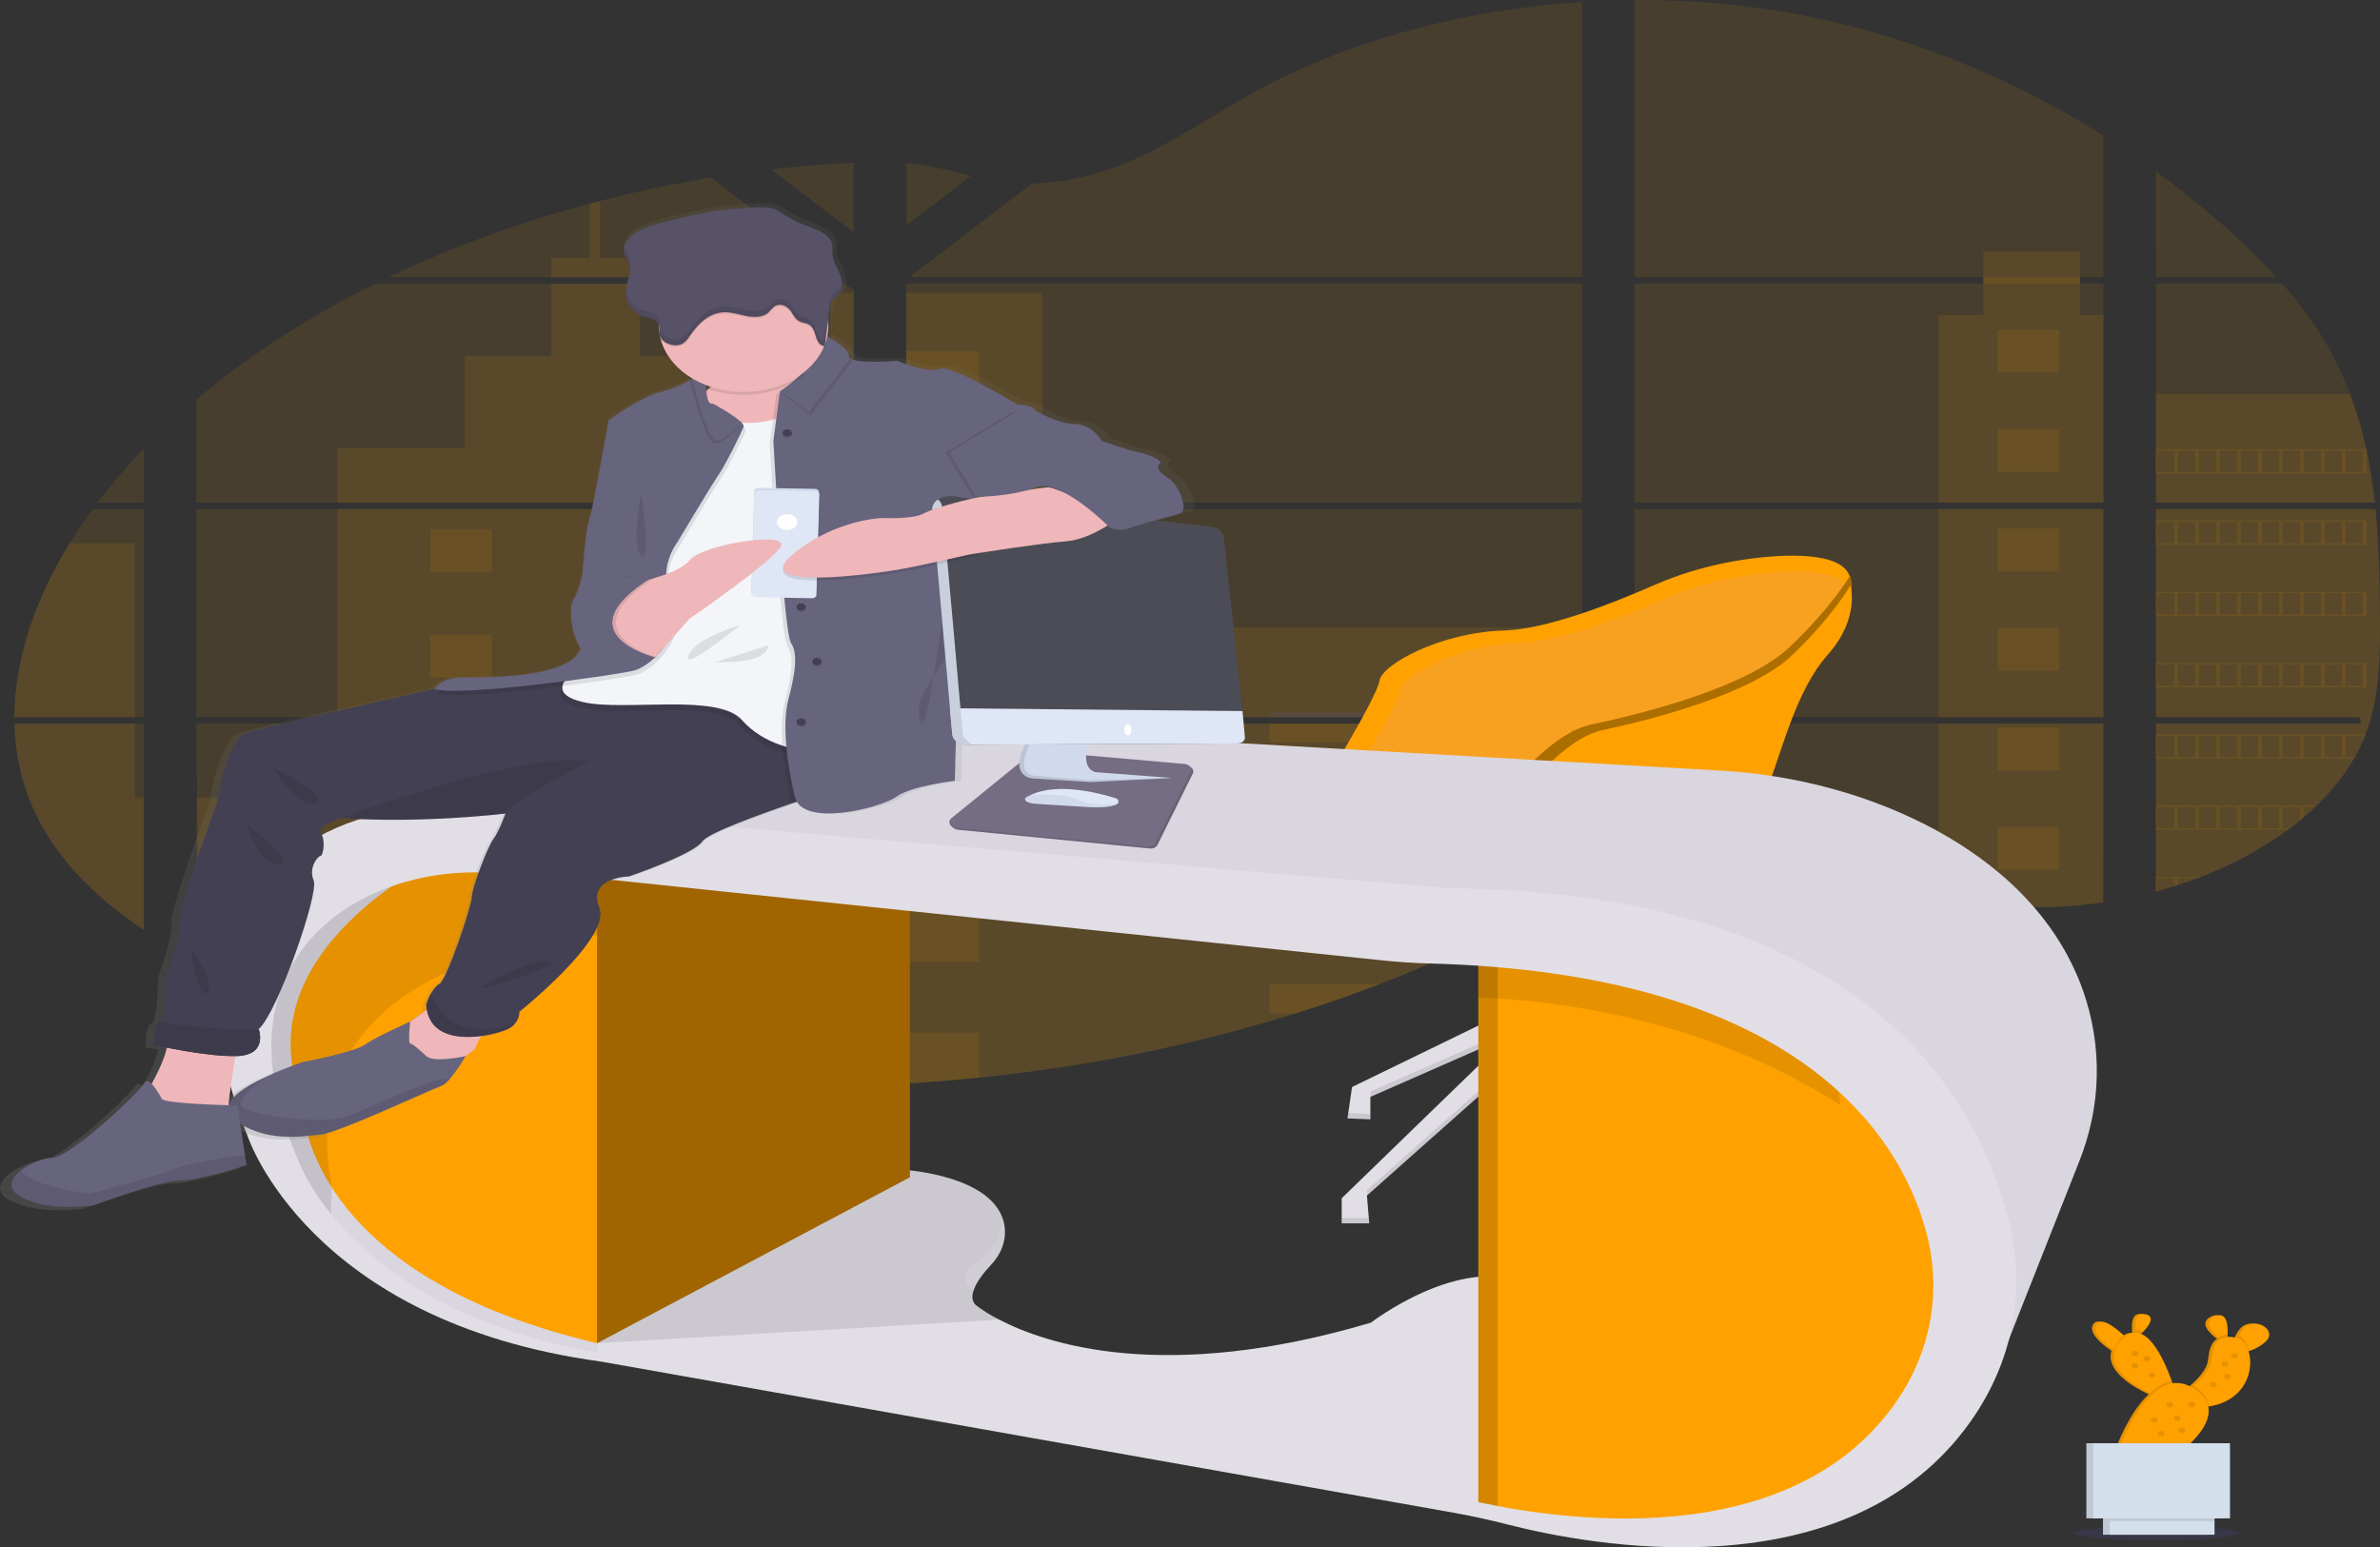 <svg width="3124" height="2031" viewBox="0 0 3124 2031" fill="none" xmlns="http://www.w3.org/2000/svg">
<rect x="0" y="0" width="3124" height="2031" fill="#333333" stroke="none"/>
<g clip-path="url(#clip0_1_2)">
<path opacity="0.1" d="M3118.14 668.147H2829.9V941.463H3097.07C3097.76 944.283 3098.42 947.104 3099.2 949.899H2829.9V1170.27L2831.24 1169.93C2838.85 1167.83 2846.41 1165.61 2853.91 1163.26L2858.74 1161.71C2866.43 1159.24 2873.99 1156.6 2881.41 1153.79C2884.07 1152.83 2886.7 1151.83 2889.31 1150.8C2930.75 1134.83 2968.96 1114.18 3002.7 1089.49C3003.68 1088.83 3004.58 1088.14 3005.46 1087.48C3010.07 1083.99 3014.59 1080.49 3018.97 1076.88L3023.8 1072.86C3028.98 1068.47 3033.96 1063.93 3038.82 1059.35L3040.95 1057.34C3060.49 1038.6 3076.9 1018 3089.8 996.028C3090.2 995.366 3090.55 994.679 3090.92 994.017C3094.84 987.102 3098.39 980.088 3101.46 972.951C3102.78 969.935 3104.03 966.919 3105.13 963.902C3105.5 962.995 3105.85 962.112 3106.16 961.229C3122.15 917.454 3124 871.963 3124 826.717C3124 821.444 3124 816.147 3124 810.899C3124 792.629 3123.66 774.114 3123.22 755.844C3123.22 751.086 3122.93 746.353 3122.78 741.571C3122.4 729.423 3121.84 717.292 3121.08 705.178C3120.9 701.793 3120.71 698.434 3120.43 695.098C3120.43 693.161 3120.18 691.224 3120.02 689.286C3119.39 682.101 3118.83 675.136 3118.14 668.147Z" fill="#FFA100"/>
<path opacity="0.1" d="M2829.9 363.882H2988C2962.08 335.711 2933.97 308.815 2903.82 283.346C2880.31 263.286 2855.64 243.716 2829.8 224.882L2829.9 363.882Z" fill="#FFA100"/>
<path opacity="0.1" d="M2829.9 372.318V659.711H3117.23C3117.23 658.877 3117.04 658.019 3116.95 657.258C3116.7 655.002 3116.44 652.746 3116.16 650.465C3115.88 648.185 3115.5 645.168 3115.13 642.495C3114.75 639.822 3114.38 636.732 3113.94 633.887C3113.5 631.043 3113.12 628.124 3112.65 625.255C3112.18 622.386 3111.74 619.517 3111.24 616.672C3110.74 613.827 3110.27 610.933 3109.7 608.088C3109.27 605.636 3108.86 603.38 3108.39 601.001C3107.73 597.666 3107.04 594.306 3106.32 590.995C3106.24 590.501 3106.12 590.009 3105.97 589.524C3100.79 565.157 3093.73 541.056 3084.84 517.351C3075.45 492.237 3063.53 467.743 3049.2 444.099C3033.74 419.088 3015.81 395.063 2995.56 372.245L2829.9 372.318Z" fill="#FFA100"/>
<path opacity="0.1" d="M2145.38 668.147V941.463H2761.05V668.147H2145.38ZM2145.38 949.899V1134.98C2217.05 1117.05 2299 1124.29 2373.3 1139C2430.83 1150.43 2486.89 1165.98 2544.32 1177.16C2569.97 1182.29 2596.02 1186.14 2622.29 1188.69L2628.75 1189.23C2631.88 1189.47 2635.02 1189.72 2638.15 1189.91L2647.56 1190.43H2648.53H2652.73C2653.21 1190.45 2653.69 1190.45 2654.17 1190.43L2659.25 1190.57H2659.41C2661.82 1190.57 2664.27 1190.57 2666.71 1190.72H2669.85C2672.26 1190.72 2674.71 1190.72 2677.15 1190.72H2682.52H2686.84C2688.69 1190.72 2690.51 1190.72 2692.33 1190.57C2695.28 1190.57 2698.22 1190.38 2701.2 1190.21L2706.69 1189.94L2713.46 1189.52C2718.26 1189.23 2722.86 1188.83 2727.72 1188.39C2729.6 1188.22 2731.52 1188.05 2733.4 1187.83L2736.19 1187.56C2740.92 1187.07 2745.59 1186.48 2750.33 1185.87C2753.81 1185.45 2757.29 1184.93 2760.8 1184.44V949.899H2145.38ZM2603.29 363.784V372.22H2145.38V659.711H2761.05V372.318H2730.17V363.882H2761.05V178.14C2641.29 102.681 2501.31 43.578 2345.4 16.284C2279.74 4.914 2212.63 -0.557 2145.38 -0.025V363.882L2603.29 363.784ZM1195.63 362.165L1197.8 363.784H2076.5V2.501C1920.06 12.679 1767.51 53.78 1644.52 121.883C1585.42 154.573 1532.34 193.32 1466.03 218.408C1431.24 231.913 1393.23 239.597 1354.43 240.969L1195.63 362.165ZM1189.58 213.944V295.731L1274.48 230.915C1242.91 222.381 1218.02 216.544 1189.46 214.042L1189.58 213.944ZM1186.76 1242.86H1189.58V1422.13C1221.62 1420.26 1253.54 1417.7 1285.33 1414.43C1427.48 1400.1 1566.78 1371.87 1699.94 1330.41C1714.24 1325.93 1728.43 1321.3 1742.52 1316.53C1751.9 1313.34 1761.24 1310.07 1770.52 1306.72C1784.44 1301.72 1798.25 1296.57 1811.96 1291.29C1872.64 1267.97 1931.16 1241.37 1987.12 1211.69C1990.6 1209.85 1994.11 1207.99 1997.56 1206.1C2004.5 1202.34 2011.38 1198.54 2018.22 1194.72C2021.64 1192.78 2025.05 1190.84 2028.44 1188.88L2035.4 1184.71C2042.42 1180.62 2049.41 1176.5 2056.5 1172.45C2063.05 1168.77 2069.67 1165.09 2076.38 1161.66V949.777H1370.51C1371.01 948.526 1371.48 947.324 1372.01 946C1371.45 947.275 1370.95 948.452 1370.48 949.777H1189.46V1242.81L1186.76 1242.86ZM1189.58 372.269V659.711H2076.5V372.318L1189.58 372.269ZM1189.58 668.098V941.463H2076.5V668.147L1189.58 668.098ZM1012.26 222.356L1120.61 305.074V213.577C1084.31 215.342 1048.19 218.269 1012.26 222.356ZM257.799 668.147V941.463H1120.61V668.147H257.799ZM466.346 1343.16C597.123 1382.1 733.858 1407.48 873.062 1418.64H873.658C899.972 1420.82 926.359 1422.5 952.819 1423.7H953.791C1009.25 1426.15 1064.93 1426.71 1120.52 1425.09V949.899H257.799L260.934 1264.59M18.811 941.463H188.984V668.147H121.673C114.682 677.76 107.91 687.423 101.483 697.232C98.034 702.447 94.68 707.72 91.419 713.05C47.12 784.978 18.967 864.042 18.811 941.463ZM18.811 949.899C20.19 1005.42 36.179 1059.91 71.261 1110.26C100.417 1152.07 140.923 1188.74 188.858 1220.62V949.899H18.811ZM127.849 659.711H188.858V588.592C166.869 611.383 146.542 635.127 127.975 659.711H127.849ZM510.112 363.882H1100.26L1102.39 362.263L1099.26 359.811L933.319 233.195C884.065 241.237 835.427 251.431 787.631 263.727C783.116 264.88 778.602 266.18 774.118 267.283C681.832 291.769 593.291 324.166 510.112 363.882ZM257.799 524.193V659.711H1014.49H1014.64H1120.7V380.141L1108.6 372.441H492.743C406.402 414.9 327.433 465.906 257.799 524.193Z" fill="#FFA100"/>
<path opacity="0.1" d="M2829.9 517.277V659.711H3117.23C3117.23 658.877 3117.04 658.019 3116.95 657.258C3116.7 655.002 3116.44 652.746 3116.16 650.465C3115.88 648.185 3115.5 645.168 3115.13 642.495C3114.75 639.822 3114.38 636.732 3113.94 633.887C3113.5 631.043 3113.12 628.124 3112.65 625.255C3112.18 622.386 3111.74 619.517 3111.24 616.672C3110.74 613.827 3110.27 610.933 3109.7 608.088C3109.27 605.636 3108.86 603.38 3108.39 601.001C3107.73 597.666 3107.04 594.306 3106.32 590.996C3106.24 590.501 3106.12 590.009 3105.97 589.524C3100.79 565.157 3093.73 541.056 3084.84 517.351L2829.9 517.277Z" fill="#FFA100"/>
<path opacity="0.1" d="M3118.14 668.147H2829.9V941.463H3097.07C3097.76 944.283 3098.42 947.104 3099.2 949.899H2829.9V1170.27L2831.24 1169.93C2838.85 1167.83 2846.41 1165.61 2853.91 1163.26L2858.74 1161.71C2866.43 1159.24 2873.99 1156.6 2881.41 1153.79C2884.07 1152.83 2886.7 1151.83 2889.31 1150.8C2930.75 1134.83 2968.96 1114.18 3002.7 1089.49C3003.68 1088.83 3004.58 1088.14 3005.46 1087.48C3010.07 1083.99 3014.59 1080.49 3018.97 1076.88L3023.8 1072.86C3028.98 1068.47 3033.96 1063.93 3038.82 1059.35L3040.95 1057.34C3060.49 1038.6 3076.9 1018 3089.8 996.028C3090.2 995.366 3090.55 994.679 3090.92 994.017C3094.84 987.102 3098.39 980.088 3101.46 972.951C3102.78 969.935 3104.03 966.919 3105.13 963.902C3105.5 962.995 3105.85 962.112 3106.16 961.229C3122.15 917.454 3124 871.963 3124 826.717C3124 821.444 3124 816.147 3124 810.899C3124 792.629 3123.66 774.114 3123.22 755.844C3123.22 751.086 3122.93 746.353 3122.78 741.571C3122.4 729.423 3121.84 717.292 3121.08 705.178C3120.9 701.793 3120.71 698.434 3120.43 695.098C3120.43 693.161 3120.18 691.224 3120.02 689.286C3119.39 682.101 3118.83 675.136 3118.14 668.147Z" fill="#FFA100"/>
<path opacity="0.1" d="M2544.32 413.469V659.711H2761.05V413.469H2730.17V330.088H2603.29V413.469H2544.32Z" fill="#FFA100"/>
<path opacity="0.1" d="M2761.05 668.147H2544.32V941.439H2761.05V668.147Z" fill="#FFA100"/>
<path opacity="0.1" d="M2761.05 949.899H2544.35V1177.16C2570 1182.28 2596.03 1186.13 2622.29 1188.69L2628.75 1189.23C2631.88 1189.5 2635.02 1189.72 2638.15 1189.91L2647.56 1190.43C2647.87 1190.43 2648.22 1190.43 2648.53 1190.43C2649.91 1190.43 2651.32 1190.43 2652.73 1190.57H2654.17C2655.87 1190.57 2657.56 1190.57 2659.28 1190.72C2661.7 1190.72 2664.14 1190.72 2666.59 1190.87H2669.72C2672.17 1190.87 2674.58 1190.87 2677.03 1190.87H2682.39H2686.72L2692.23 1190.72C2695.15 1190.72 2698.13 1190.53 2701.08 1190.35L2706.53 1190.08L2713.33 1189.67C2718.1 1189.35 2722.74 1188.98 2727.57 1188.54L2733.24 1187.97L2736.03 1187.71C2740.77 1187.19 2745.44 1186.65 2750.17 1186.01C2753.68 1185.6 2757.13 1185.08 2760.64 1184.59L2761.05 949.899Z" fill="#FFA100"/>
<path opacity="0.1" d="M1368.19 384.384H1189.46V659.686H1368.19V384.384Z" fill="#FFA100"/>
<path opacity="0.1" d="M1189.46 668.147V941.463H2076.5V823.578H1604.01V893.127H1368.16V668.147H1189.46Z" fill="#FFA100"/>
<path opacity="0.1" d="M1186.63 1242.96H1189.46V1422.25C1221.5 1420.35 1253.41 1417.79 1285.2 1414.55C1427.4 1400.16 1566.73 1371.9 1699.94 1330.41C1738.07 1318.44 1775.41 1305.41 1811.96 1291.32C1872.64 1267.98 1931.16 1241.38 1987.12 1211.69C2001.1 1204.27 2014.86 1196.67 2028.41 1188.91C2037.81 1183.49 2047.22 1177.97 2056.62 1172.6C2063.18 1168.92 2069.79 1165.24 2076.5 1161.78V949.899H1370.54C1371.04 948.649 1371.51 947.447 1372.01 946.147C1371.48 947.398 1370.95 948.599 1370.48 949.899H1189.46V1242.83L1186.63 1242.96Z" fill="#FFA100"/>
<path opacity="0.1" d="M723.361 363.882H839.799V338.647H787.631V263.727C783.116 264.88 778.602 266.18 774.118 267.283V338.647H723.361V363.882Z" fill="#FFA100"/>
<path opacity="0.1" d="M442.77 659.711H1014.49H1014.3H1014.58H1120.61V384.384H1090.58V587.93H953.258V467.47H839.799V372.318H723.361V467.47H609.933V587.906H442.77V659.711Z" fill="#FFA100"/>
<path opacity="0.1" d="M442.77 668.147V941.463H1120.61V668.147H442.77ZM466.44 1343.16C597.217 1382.1 733.952 1407.48 873.156 1418.64H873.752C900.066 1420.82 926.453 1422.5 952.913 1423.7H953.885C1009.34 1426.15 1065.02 1426.71 1120.61 1425.09V949.899H442.77V1046.79H257.799L258.771 1263.12" fill="#FFA100"/>
<path opacity="0.1" d="M177.039 949.899H18.936C20.316 1005.42 36.336 1059.91 71.386 1110.26C100.543 1152.1 141.079 1188.74 188.984 1220.62V1046.79H177.039V949.899Z" fill="#FFA100"/>
<path opacity="0.1" d="M18.811 941.463H177.039V713.05H91.419C47.12 784.978 18.967 864.042 18.811 941.463Z" fill="#FFA100"/>
<path opacity="0.1" d="M1285.2 460.922H1189.46V547.245H1285.2V460.922Z" fill="#FFA100"/>
<path opacity="0.1" d="M1285.2 639.847H1189.46V659.711H1285.2V639.847Z" fill="#6C63FF"/>
<path opacity="0.1" d="M1285.2 668.147H1189.46V726.145H1285.2V668.147Z" fill="#6C63FF"/>
<path opacity="0.1" d="M1285.2 818.747H1189.46V905.07H1285.2V818.747Z" fill="#6C63FF"/>
<path opacity="0.1" d="M1285.2 997.671H1189.46V1083.99H1285.2V997.671Z" fill="#6C63FF"/>
<path opacity="0.1" d="M1189.46 1242.83V1262.87H1285.2V1176.55H1189.46V1242.83Z" fill="#FFA100"/>
<path opacity="0.1" d="M1189.46 1355.47V1422.15C1221.5 1420.25 1253.41 1417.69 1285.2 1414.45V1355.59L1189.46 1355.47Z" fill="#FFA100"/>
<path opacity="0.1" d="M2076.5 935.112H1666.18V941.439H2076.5V935.112Z" fill="#6C63FF"/>
<path opacity="0.1" d="M2076.5 949.899H1666.18V974.202H2076.5V949.899Z" fill="#FFA100"/>
<path opacity="0.1" d="M2076.5 1053.85H1666.18V1092.95H2076.5V1053.85Z" fill="#6C63FF"/>
<path opacity="0.1" d="M1666.18 1172.6V1211.69H1987.15C2001.09 1204.28 2014.85 1196.68 2028.44 1188.88C2037.85 1183.49 2047.25 1177.97 2056.66 1172.62L1666.18 1172.6Z" fill="#6C63FF"/>
<path opacity="0.1" d="M1666.18 1291.32V1330.41H1699.94C1738.05 1318.47 1775.37 1305.44 1811.93 1291.32H1666.18Z" fill="#FFA100"/>
<path opacity="0.1" d="M873.125 750.841H953.885V694.657H873.125V750.841Z" fill="#6C63FF"/>
<path opacity="0.1" d="M2622.07 489.026H2702.83V432.842H2622.07V489.026Z" fill="#FFA100"/>
<path opacity="0.1" d="M2622.07 619.541H2702.83V563.357H2622.07V619.541Z" fill="#FFA100"/>
<path opacity="0.1" d="M2622.07 750.031H2702.83V693.848H2622.07V750.031Z" fill="#FFA100"/>
<path opacity="0.1" d="M2622.07 880.546H2702.83V824.363H2622.07V880.546Z" fill="#FFA100"/>
<path opacity="0.1" d="M2622.07 1011.09H2702.83V954.902H2622.07V1011.09Z" fill="#FFA100"/>
<path opacity="0.1" d="M2622.07 1141.58H2702.83V1085.39H2622.07V1141.58Z" fill="#FFA100"/>
<path opacity="0.1" d="M564.757 750.841H645.517V694.657H564.757V750.841Z" fill="#FFA100"/>
<path opacity="0.1" d="M873.125 889.399H953.885V833.216H873.125V889.399Z" fill="#6C63FF"/>
<path opacity="0.1" d="M564.757 889.399H645.517V833.216H564.757V889.399Z" fill="#FFA100"/>
<path opacity="0.1" d="M873.125 1027.98H953.885V971.799H873.125V1027.98Z" fill="#6C63FF"/>
<path opacity="0.1" d="M564.757 1027.98H645.517V971.799H564.757V1027.98Z" fill="#6C63FF"/>
<path opacity="0.1" d="M873.125 1166.57H953.885V1110.38H873.125V1166.57Z" fill="#6C63FF"/>
<path opacity="0.1" d="M564.757 1166.57H645.517V1110.38H564.757V1166.57Z" fill="#6C63FF"/>
<path opacity="0.1" d="M873.125 1305.17H953.885V1248.99H873.125V1305.17Z" fill="#6C63FF"/>
<path opacity="0.1" d="M564.757 1305.17H645.517V1248.99H564.757V1305.17Z" fill="#6C63FF"/>
<path opacity="0.1" d="M953.854 1423.79V1387.57H873.125V1418.64L953.854 1423.79Z" fill="#6C63FF"/>
<path opacity="0.1" d="M2829.9 589.426V621.576H3106.32V589.426H2829.9ZM3078.79 591.461H3101.33V619.566H3078.67L3078.79 591.461ZM3051.27 591.461H3073.93V619.566H3051.17L3051.27 591.461ZM3023.8 591.461H3046.47V619.566H3023.8V591.461ZM2996.28 591.461H3018.94V619.566H2996.28V591.461ZM2968.78 591.461H2991.6V619.566H2968.94L2968.78 591.461ZM2941.26 591.461H2963.92V619.566H2941.26V591.461ZM2913.73 591.461H2936.4V619.566H2913.73V591.461ZM2886.23 591.461H2908.9V619.566H2886.23V591.461ZM2858.74 591.461H2881.41V619.566H2858.74V591.461ZM2831.24 591.461H2853.91V619.566H2831.24V591.461Z" fill="#FFA100"/>
<path opacity="0.1" d="M2829.9 683.008V715.159H3106.32V683.008H2829.9ZM3078.79 685.044H3101.33V713.123H3078.67L3078.79 685.044ZM3051.27 685.044H3073.93V713.123H3051.17L3051.27 685.044ZM3023.8 685.044H3046.47V713.123H3023.8V685.044ZM2996.28 685.044H3018.94V713.123H2996.28V685.044ZM2968.78 685.044H2991.6V713.123H2968.94L2968.78 685.044ZM2941.26 685.044H2963.92V713.123H2941.26V685.044ZM2913.73 685.044H2936.4V713.123H2913.73V685.044ZM2886.23 685.044H2908.9V713.123H2886.23V685.044ZM2858.74 685.044H2881.41V713.123H2858.74V685.044ZM2831.24 685.044H2853.91V713.123H2831.24V685.044Z" fill="#FFA100"/>
<path opacity="0.1" d="M2829.9 776.566V808.692H3106.32V776.566H2829.9ZM3078.79 778.577H3101.33V806.681H3078.67L3078.79 778.577ZM3051.27 778.577H3073.93V806.681H3051.17L3051.27 778.577ZM3023.8 778.577H3046.47V806.681H3023.8V778.577ZM2996.28 778.577H3018.94V806.681H2996.28V778.577ZM2968.78 778.577H2991.6V806.681H2968.94L2968.78 778.577ZM2941.26 778.577H2963.92V806.681H2941.26V778.577ZM2913.73 778.577H2936.4V806.681H2913.73V778.577ZM2886.23 778.577H2908.9V806.681H2886.23V778.577ZM2858.74 778.577H2881.41V806.681H2858.74V778.577ZM2831.24 778.577H2853.91V806.681H2831.24V778.577Z" fill="#FFA100"/>
<path opacity="0.1" d="M2829.9 870.124V902.25H3106.32V870.124H2829.9ZM3078.79 872.135H3101.33V900.239H3078.67L3078.79 872.135ZM3051.27 872.135H3073.93V900.239H3051.17L3051.27 872.135ZM3023.8 872.135H3046.47V900.239H3023.8V872.135ZM2996.28 872.135H3018.94V900.239H2996.28V872.135ZM2968.78 872.135H2991.6V900.239H2968.94L2968.78 872.135ZM2941.26 872.135H2963.92V900.239H2941.26V872.135ZM2913.73 872.135H2936.4V900.239H2913.73V872.135ZM2886.23 872.135H2908.9V900.239H2886.23V872.135ZM2858.74 872.135H2881.41V900.239H2858.74V872.135ZM2831.24 872.135H2853.91V900.239H2831.24V872.135Z" fill="#FFA100"/>
<path opacity="0.1" d="M2829.9 963.682V995.881H3089.8C3090.17 995.219 3090.55 994.532 3090.89 993.87H3078.79V965.717H3101.33V972.706C3102.65 969.714 3103.9 966.722 3105 963.682H2829.9ZM3051.27 965.717H3073.93V993.797H3051.17L3051.27 965.717ZM3023.8 965.717H3046.47V993.797H3023.8V965.717ZM2996.28 965.717H3018.94V993.797H2996.28V965.717ZM2968.78 965.717H2991.6V993.797H2968.94L2968.78 965.717ZM2941.26 965.717H2963.92V993.797H2941.26V965.717ZM2913.73 965.717H2936.4V993.797H2913.73V965.717ZM2886.23 965.717H2908.9V993.797H2886.23V965.717ZM2858.74 965.717H2881.41V993.797H2858.74V965.717ZM2831.24 965.717H2853.91V993.797H2831.24V965.717Z" fill="#FFA100"/>
<path opacity="0.1" d="M2829.9 1057.19V1089.32H3002.67C3003.68 1088.65 3004.55 1087.94 3005.46 1087.31H2996.28V1059.27H3018.94V1076.81L3023.8 1072.76V1059.27H3038.82C3039.54 1058.59 3040.23 1057.9 3040.95 1057.26L2829.9 1057.19ZM2968.78 1059.2H2991.6V1087.31H2968.94L2968.78 1059.2ZM2941.26 1059.2H2963.92V1087.31H2941.26V1059.2ZM2913.73 1059.2H2936.4V1087.31H2913.73V1059.2ZM2886.23 1059.2H2908.9V1087.31H2886.23V1059.2ZM2858.74 1059.2H2881.41V1087.31H2858.74V1059.2ZM2831.24 1059.2H2853.91V1087.31H2831.24V1059.2Z" fill="#FFA100"/>
<path opacity="0.1" d="M2829.9 1150.82V1170.27C2830.36 1170.17 2830.81 1170.05 2831.24 1169.9V1152.73H2853.91V1163.18L2858.74 1161.64V1152.83H2881.41V1153.81C2884.07 1152.86 2886.7 1151.85 2889.31 1150.85L2829.9 1150.82Z" fill="#FFA100"/>
<path opacity="0.1" d="M1370.48 949.899C1370.98 948.648 1371.45 947.447 1371.98 946.123C1371.45 947.398 1370.95 948.648 1370.48 949.899ZM2603.29 363.882V372.318H2730.17V363.882H2603.29ZM1370.48 949.899C1370.98 948.648 1371.45 947.447 1371.98 946.123C1371.45 947.398 1370.95 948.648 1370.48 949.899ZM1370.48 949.899C1370.98 948.648 1371.45 947.447 1371.98 946.123C1371.45 947.398 1370.95 948.648 1370.48 949.899Z" fill="#FFA100"/>
<path opacity="0.1" d="M2830.84 2021.78C2890.71 2021.78 2939.25 2017.57 2939.25 2012.39C2939.25 2007.2 2890.71 2002.99 2830.84 2002.99C2770.96 2002.99 2722.43 2007.2 2722.43 2012.39C2722.43 2017.57 2770.96 2021.78 2830.84 2021.78Z" fill="#6C63FF"/>
<path d="M2095.25 1312.63L2041.07 1310.3L2037.41 1188.59L2036.56 1159.6L2093.71 1151.36L2094.09 1188.74L2095.25 1312.63Z" fill="#D48A9B"/>
<path d="M2053.08 1291.44L1774.69 1426.84L1768.67 1468.03L1798.76 1469.21V1439.78L1980.85 1359.74L1761.14 1572.8V1605.76H1797.26L1794.25 1569.27L2048.57 1343.26L2080.17 1345.61L2348.06 1583.39L2354.08 1623.44L2390.2 1624.62L2384.18 1583.39L2172 1376.22L2313.45 1452.73L2316.46 1485.69L2345.05 1486.87L2342.04 1446.85L2072.64 1284.38L2053.08 1291.44Z" fill="#E1DEE5"/>
<path d="M1703.33 1059.86C1729.62 1034.28 1751.66 1006.18 1768.92 976.262C1788.07 943.106 1809.08 904.825 1810.68 893.495C1813.81 872.306 1890.43 829.929 1974.7 827.575C2029.66 826.03 2115.28 792.482 2168.27 769.307C2218.1 747.141 2273.53 733.75 2330.66 730.069C2392.64 726.415 2450.93 735.93 2421.58 792.188L2027.5 1165.49C2027.5 1165.49 1691.42 1211.81 1670.69 1137.33C1669.53 1133.58 1667.93 1129.92 1665.9 1126.4C1661.98 1119.36 1660.94 1100.99 1703.33 1059.86Z" fill="#FFA100"/>
<path opacity="0.2" d="M1732.93 1067.27C1759.39 1041.4 1781.64 1013.07 1799.17 982.908C1817.04 951.91 1836.01 917.16 1837.51 906.639C1840.4 886.407 1913.82 845.919 1994.46 843.663C2047.03 842.191 2128.95 810.163 2179.61 788.019C2227.34 766.875 2280.38 754.121 2335.05 750.645C2394.34 747.162 2450.11 756.26 2422.15 809.992L2109.54 1168.04C2109.54 1168.04 1723.93 1210.83 1703.52 1140.03C1702.31 1136.27 1700.7 1132.6 1698.72 1129.04C1695.15 1122.03 1694.65 1104.84 1732.93 1067.27Z" fill="#DDA2A6"/>
<path opacity="0.1" d="M2094.09 1188.74C2075.97 1188.74 2056.88 1188.74 2037.41 1188.59L2036.56 1159.6L2093.71 1151.39L2094.09 1188.74Z" fill="black"/>
<g opacity="0.1">
<path d="M2313.45 1445.67L2172 1369.16L2188.2 1384.97L2313.45 1452.73L2316.46 1485.69L2345.05 1486.87L2344.52 1479.78L2316.46 1478.63L2313.45 1445.67Z" fill="black"/>
<path d="M1798.76 1432.72V1439.78L1967.52 1365.6L1980.85 1352.68L1798.76 1432.72Z" fill="black"/>
<path d="M1761.14 1598.7V1605.76H1797.26L1796.66 1598.7H1761.14Z" fill="black"/>
<path d="M1798.76 1462.15L1769.67 1461.02L1768.67 1468.03L1798.76 1469.21V1462.15Z" fill="black"/>
<path d="M2354.08 1616.38L2348.06 1576.33L2080.17 1338.55L2048.57 1336.2L1794.25 1562.21L1794.78 1568.8L2048.57 1343.26L2080.17 1345.61L2348.06 1583.39L2354.08 1623.44L2390.2 1624.62L2389.16 1617.51L2354.08 1616.38Z" fill="black"/>
</g>
<path opacity="0.1" d="M2062.11 956.79C2062.11 956.79 2132.59 997.107 2101.74 997.573C2070.89 998.039 2062.11 956.79 2062.11 956.79Z" fill="black"/>
<path d="M1766.41 1177.36C1766.41 1177.36 1883.03 1170.29 1926.67 1104.37C1926.67 1104.37 2015.46 966.624 2087.72 951.322C2159.99 936.019 2293.89 901.882 2349.57 848.911C2405.25 795.94 2428.6 755.329 2428.6 755.329C2428.6 755.329 2442.96 798.196 2397.72 848.739C2352.48 899.282 2336.02 977.12 2304.42 1059.64C2272.82 1142.16 2260.78 1174.9 2203.6 1179.81C2160.49 1183.36 1932.57 1181.57 1823.59 1179.81C1787.95 1179.05 1766.41 1177.36 1766.41 1177.36Z" fill="#996100"/>
<path opacity="0.2" d="M1766.41 1177.36C1766.41 1177.36 1883.03 1170.29 1926.67 1104.37C1926.67 1104.37 2015.46 966.624 2087.72 951.322C2159.99 936.019 2293.89 901.882 2349.57 848.911C2405.25 795.94 2428.6 755.329 2428.6 755.329C2428.6 755.329 2442.96 798.196 2397.72 848.739C2352.48 899.282 2336.02 977.12 2304.42 1059.64C2272.82 1142.16 2260.78 1174.9 2203.6 1179.81C2160.49 1183.36 1932.57 1181.57 1823.59 1179.81C1787.95 1179.05 1766.41 1177.36 1766.41 1177.36Z" fill="#FFA100"/>
<path d="M1795.75 1177.36C1795.75 1177.36 1907.24 1170.51 1948.93 1106.68C1948.93 1106.68 2033.83 973.319 2102.87 958.507C2171.9 943.695 2299.94 910.612 2353.17 859.333C2406.41 808.054 2428.7 768.718 2428.7 768.718C2428.7 768.718 2442.34 810.409 2399.2 859.333C2356.06 908.258 2340.23 983.57 2310 1063.37C2279.78 1143.17 2268.31 1175.08 2213.63 1179.64C2172.43 1183.07 1954.58 1181.33 1850.4 1179.64C1816.35 1179.12 1795.75 1177.36 1795.75 1177.36Z" fill="#FFA100"/>
<path opacity="0.1" d="M1705.46 1143.02C1705.46 1143.02 1766.41 1161.27 1801.02 1151.26C1835.63 1141.26 1921.41 1111.83 1921.41 1111.83C1921.41 1111.83 1776.94 1118.99 1705.46 1143.02Z" fill="black"/>
<path d="M2112.96 1999.76C2112.96 1999.76 1937.77 1992.4 1895.07 1972.78C1852.37 1953.16 1791.93 1953.16 1791.61 1953.16L1094.06 1834.22L804.059 1780.27L752.329 1774.95L923.192 1622.02L928.397 1620.25L1180.27 1535.03C1180.27 1535.03 1293.13 1539.94 1315.42 1597.47C1316.95 1601.52 1318 1605.68 1318.56 1609.88C1320.9 1627.82 1314.54 1645.8 1300.75 1660.25C1291.85 1669.77 1280.91 1683.28 1277.46 1695.17C1275.51 1701.89 1275.95 1708.1 1280.59 1712.83C1290 1720.13 1300.38 1726.62 1311.57 1732.18C1372.98 1764.06 1528.23 1816.59 1799.45 1736.13C1799.45 1736.13 1915.45 1646.62 2003.23 1684.63C2091.02 1722.64 2112.96 1999.76 2112.96 1999.76Z" fill="#E1DEE5"/>
<path opacity="0.1" d="M1277.58 1695.17C1275.64 1701.89 1276.08 1708.1 1280.72 1712.83C1290.12 1720.13 1300.51 1726.62 1311.69 1732.18L783.68 1763.1L928.397 1620.25L1180.27 1535.03C1180.27 1535.03 1293.13 1539.94 1315.42 1597.47C1316.95 1601.52 1318 1605.68 1318.56 1609.88C1320.9 1627.82 1314.54 1645.8 1300.75 1660.25C1291.97 1669.77 1281.03 1683.28 1277.58 1695.17Z" fill="black"/>
<path d="M761.735 1132.85L1194.38 1140.2V1545.31L783.68 1763.1L684.925 1691.98L705.303 1456.56L684.925 1237.07L761.735 1132.85Z" fill="#A06500"/>
<path d="M515.63 1066.63L1020.76 944.872C1029.83 942.7 1039.35 941.869 1048.82 942.42L2255.52 1011.31C2358.73 1016.85 2458.06 1044.25 2542.88 1090.59C2620.97 1133.68 2698.32 1199.82 2734.12 1299.97C2760.02 1373.88 2758.22 1452.05 2728.95 1525.18L2622.35 1794.94C2622.35 1794.94 2702.3 1208.82 1904.42 1179.39L515.63 1066.63Z" fill="#D9D6DF"/>
<path d="M783.68 1124.26V1774.95C783.68 1774.95 645.266 1759.72 620.655 1738.58C600.465 1721.24 483.495 1672.37 432.738 1622.02C421.608 1610.98 413.645 1599.95 410.604 1588.99C393.612 1528.46 324.389 1385.44 324.389 1385.44L343.199 1245.65L421.577 1154.92L573.629 1100.96H691.195L783.68 1124.26Z" fill="#FFA100"/>
<path d="M564.224 1132.85C564.224 1132.85 339.249 1243.2 388.47 1420.78C392.483 1435.25 395.963 1449.79 398.252 1464.5C407.249 1521.94 461.236 1686.98 783.681 1763.1V1780.27L646.896 1750.42L554.035 1710.38L483.15 1660.64L396.496 1577.95L356.273 1510.51L341.538 1421.69L333.042 1320.28L353.765 1233.29L402.641 1176.69L462.208 1140.47L564.224 1132.85Z" fill="#D9D6DF"/>
<path opacity="0.1" d="M783.681 1124.26V1227.78C685.552 1236.11 381.73 1284.18 435.685 1558.85L432.706 1621.92C421.577 1610.89 413.614 1599.85 410.573 1588.89C393.58 1528.36 324.357 1385.34 324.357 1385.34L343.168 1245.56L421.545 1154.82L573.598 1100.87H691.164L783.681 1124.26Z" fill="black"/>
<path opacity="0.1" d="M1300.88 1660.25C1291.97 1669.77 1281.03 1683.28 1277.58 1695.17C1263.91 1682.91 1260.97 1668.81 1280.72 1657.65C1305.45 1643.58 1313.7 1619.15 1315.55 1597.47C1317.08 1601.52 1318.12 1605.68 1318.69 1609.88C1321.02 1627.82 1314.67 1645.8 1300.88 1660.25Z" fill="white"/>
<path d="M2567.55 1726.32L2507.98 1884.5L2373.18 1987.49L2203.88 2014.47L1940.53 1977.69V1245.65C1940.53 1245.65 1985.99 1222.36 1990.69 1222.36C1995.4 1222.36 2122.37 1238.3 2122.37 1238.3L2409.86 1399.59L2421.77 1406.28L2550.31 1555.88L2567.55 1726.32Z" fill="#FFA100"/>
<path d="M1940.53 1215V1977.69L1965.93 1981.24V1215H1940.53Z" fill="#D48600"/>
<path opacity="0.1" d="M2415.5 1450.43C2227.39 1329.53 2018.28 1311.75 1940.53 1309.54V1245.78C1940.53 1245.78 1985.99 1222.48 1990.69 1222.48C1995.4 1222.48 2122.37 1238.42 2122.37 1238.42L2409.86 1399.71L2415.5 1450.43Z" fill="black"/>
<path d="M1900.81 1165.95L722.546 1065.41L590.12 1059.91C548.851 1058.05 507.581 1063.56 469.442 1076.03C431.303 1088.5 397.297 1107.6 370.004 1131.89C301.032 1193.93 248.896 1303.38 325.047 1491.31C325.047 1491.31 404.459 1734.9 789.042 1787.23L1906.52 1985.31C1931.28 1989.7 1955.74 1995.12 1979.88 2001.28C2081.33 2027.35 2425.06 2094.88 2586.99 1865.29C2642.48 1786.57 2659.1 1694.78 2637.72 1606.42C2598.75 1444.81 2451.62 1170.56 1900.81 1165.95ZM2478.08 1854.8C2326.96 2047.36 2015.59 1990.05 1921.97 1967.43C1899.05 1961.89 1875.85 1957.06 1852.37 1953.14L820.11 1780.39C464.465 1734.71 391.01 1522.01 391.01 1522.01C330.972 1382.23 357.213 1292.03 405.745 1234.94C456.564 1175.17 545.037 1141.75 636.707 1145.38L758.725 1150.28L1812.62 1260.42C1833.94 1262.65 1855.41 1264.12 1876.92 1264.68C2345.59 1277.12 2491.4 1478.7 2528.46 1617.63C2550.21 1698.83 2533.66 1784.02 2478.08 1854.8Z" fill="#E1DEE5"/>
<path d="M13.261 1575.77C51.855 1595.98 110.45 1586.36 110.45 1586.36C110.45 1586.36 198.828 1553.62 224.943 1553.62C251.059 1553.62 314.576 1533.39 314.576 1533.39L312.413 1519.76L305.954 1478.68C346.178 1503.2 390.884 1494.74 412.892 1492.95C436.531 1491.04 562.844 1432.3 575.008 1428.43C578.3 1427.4 582.156 1424.04 586.075 1419.7C594.212 1409.97 601.361 1399.75 607.457 1389.14C615.357 1383.7 621.126 1379.33 620.718 1378.38C620.311 1377.42 623.853 1370.26 628.462 1362.19C646.395 1359.74 661.851 1354.54 666.773 1351.4C670.818 1348.87 674.056 1345.64 676.232 1341.96C678.408 1338.28 679.463 1334.26 679.313 1330.21C679.313 1330.21 802.554 1232.98 786.345 1192.54C770.137 1152.1 826.192 1151.12 826.192 1151.12C826.192 1151.12 912.063 1122.23 924.008 1104.91C931.375 1094.25 995.801 1070.83 1044.27 1054.39L1050.23 1052.38C1069.04 1084.63 1164.59 1059.74 1183.41 1046.18C1203.31 1031.73 1261.78 1024.99 1261.78 1024.99C1261.78 1024.99 1264.29 836.159 1282.94 812.174C1291.82 800.771 1293.95 763.495 1293.73 727.494C1293.73 726.219 1293.73 725.042 1293.73 723.669C1319.88 719.671 1382.08 710.426 1410.95 708.194C1429.26 706.772 1448.35 697.845 1462.99 689.164L1464.72 690.856C1469.75 692.472 1475.19 693.168 1480.61 692.891C1485.42 693.313 1490.28 692.604 1494.56 690.856C1505.79 685.951 1546.86 676.411 1561.78 671.605C1576.7 666.798 1559.3 632.122 1548.11 625.378C1536.92 618.634 1529.3 609.977 1535.57 606.127C1541.84 602.276 1520.65 592.639 1508.2 590.701C1495.76 588.764 1458.42 575.3 1458.42 575.3C1458.42 575.3 1444.72 553.229 1422.33 553.229C1399.95 553.229 1370.04 535.891 1370.04 535.891C1368.82 528.19 1345.15 527.234 1345.15 527.234C1345.15 527.234 1255.54 473.282 1240.59 480.051C1225.64 486.819 1184.6 469.456 1184.6 469.456C1184.6 469.456 1134.22 473.871 1122.37 466.612C1122.26 464.228 1121.16 461.937 1119.23 460.088C1116.57 453.565 1103.55 444.638 1091.01 437.208C1091.97 432.602 1092.46 427.944 1092.46 423.278C1092.46 421.267 1092.46 419.256 1092.17 417.27C1092.17 416.927 1092.17 416.608 1092.17 416.265L1093.96 402.703C1094.08 398.243 1095.57 393.871 1098.29 389.951C1100.39 387.498 1103.49 385.414 1105.84 382.986C1106.39 382.414 1106.89 381.816 1107.35 381.196L1107.72 380.681C1108.07 380.211 1108.38 379.728 1108.66 379.234L1108.95 378.743C1109.64 377.411 1110.17 376.032 1110.55 374.623V374.305C1110.7 373.667 1110.83 373.029 1110.92 372.367C1110.91 372.278 1110.91 372.187 1110.92 372.097C1111.44 366.495 1110.48 360.869 1108.1 355.568C1104.37 346.47 1098.54 337.691 1097.91 328.2C1097.6 323.492 1098.6 318.685 1097.28 314.074C1094.15 303.554 1080.45 296.908 1067.12 292.494C1048.72 286.461 1039.44 279.864 1024.68 270.888C1012.14 263.286 991.381 267.112 975.58 267.896C939.464 269.711 903.818 278.221 869.833 287C856.634 290.434 843.185 294.357 832.902 301.347C825.979 305.953 821.223 312.237 819.389 319.2C819.033 320.819 818.897 322.463 818.982 324.105C818.982 324.252 818.982 324.399 818.982 324.522C818.982 325.159 818.982 325.772 819.264 326.385C819.246 326.589 819.246 326.794 819.264 326.998C819.419 327.747 819.65 328.485 819.954 329.206C821.396 332.761 824.061 335.974 825.597 339.506C825.945 340.308 826.227 341.127 826.443 341.958C826.443 341.958 826.443 342.13 826.443 342.203C826.663 342.988 826.82 343.748 826.945 344.655C828.324 353.41 824.186 362.558 822.368 371.484C822.117 372.735 821.929 373.937 821.803 375.31C821.26 380.475 821.843 385.674 823.528 390.686C823.514 390.743 823.514 390.801 823.528 390.858C823.716 391.471 823.998 392.084 824.249 392.673C824.334 392.939 824.439 393.201 824.562 393.458C824.782 393.973 825.064 394.488 825.315 394.978L825.848 396.008C826.098 396.449 826.381 396.891 826.663 397.332C826.945 397.774 827.133 398.068 827.384 398.411C827.64 398.815 827.923 399.207 828.23 399.588C828.513 399.981 828.826 400.349 829.139 400.717C829.453 401.084 829.735 401.428 830.08 401.771C830.425 402.114 830.801 402.531 831.177 402.899L832.149 403.831L833.466 404.91L834.501 405.719L836.037 406.749C836.413 406.97 836.726 407.215 837.103 407.411C837.479 407.608 838.388 408.123 839.046 408.442L839.956 408.932C840.959 409.398 842.025 409.815 843.091 410.207C850.239 412.66 859.268 413.665 863.563 418.594C864.587 419.745 865.302 421.047 865.663 422.42C865.663 422.739 865.663 423.082 865.663 423.401V424.259C865.663 427.104 865.914 429.924 866.29 432.695C866.263 434.22 866.378 435.745 866.635 437.257C866.844 438.397 867.245 439.51 867.827 440.567C872.844 459.947 886.105 477.425 905.448 490.154C905.824 491.65 906.263 493.391 906.733 495.353C895.78 501.783 883.545 506.754 870.523 510.068C840.645 516.91 798.416 548.472 798.416 548.472C798.416 548.472 777.41 666.896 772.363 681.341C767.315 695.785 763.585 751.65 763.585 751.65C763.585 751.65 758.6 774.751 751.044 786.302C745.746 794.444 746.718 829.439 761.453 850.701C759.05 854.882 755.974 858.805 752.298 862.374C722.421 889.35 632.788 888.369 602.911 888.369C575.416 888.369 566.92 901.416 565.76 903.476C511.052 915.738 333.919 955.172 312.914 962.333C288.022 970.843 274.321 1054.93 274.321 1054.93C274.321 1054.93 222.31 1194.52 224.787 1212.82C227.263 1231.11 207.355 1282.07 207.355 1282.07C207.355 1282.07 207.355 1339.68 198.922 1343.58C198.849 1343.63 198.764 1343.67 198.671 1343.7C189.956 1346.59 191.178 1374.53 191.178 1374.53C191.178 1374.53 197.605 1375.97 207.606 1377.96C204.941 1392.06 195.066 1411.8 187.448 1425.83C183.56 1421.98 179.767 1420.39 177.509 1424.85C171.239 1437.11 77.939 1523.78 54.269 1523.78C43.014 1523.78 24.391 1530.99 12.133 1540.72C-1.285 1551.44 -6.991 1565.2 13.261 1575.77ZM441.359 1074.09C547.169 1081.79 660.44 1068.23 660.44 1068.23C660.44 1068.23 651.724 1092.38 644.263 1102.02C636.801 1111.66 615.608 1166.54 615.608 1178.04C615.608 1189.54 582 1288.77 572.061 1293.57C567.892 1295.61 564.161 1300.66 561.214 1305.84C558.597 1310.62 556.397 1315.53 554.63 1320.55C554.777 1323.05 555.059 1325.43 555.477 1327.69C548.047 1333.01 540.177 1338.6 533.186 1343.55C533.186 1343.55 488.668 1362.93 473.619 1373.52C458.571 1384.12 388.972 1397.11 388.972 1397.11C371.715 1402.92 354.959 1409.59 338.81 1417.1C317.209 1427.28 295.608 1440.23 289.965 1453C292.411 1431.47 296.392 1405.55 299.057 1389.07L303.007 1388.95C337.901 1387.25 332.697 1361.21 330.847 1354.76C330.596 1353.83 330.408 1353.31 330.408 1353.31C355.301 1332.12 411.294 1174.29 403.832 1156.88C396.371 1139.47 410.102 1124.14 413.018 1124.14C415.934 1124.14 420.009 1104.89 413.802 1094.29C407.594 1083.7 441.359 1074.09 441.359 1074.09ZM1296.93 649.288L1290.31 650.564V649.46C1290.31 649.46 1292.73 649.46 1296.93 649.288ZM935.263 503.986C934.259 504.967 933.256 505.899 932.127 506.806L930.842 507.836C930.842 506.046 930.842 504.231 930.842 502.49C932.347 502.956 933.789 503.52 935.263 503.986ZM810.58 690.807L811.019 696.227C811.019 696.227 810.36 699.537 809.106 705.202L810.58 690.807ZM1382.58 637.002L1360.85 639.92C1363.99 639.013 1366.97 638.032 1369.91 636.928C1372.1 636.128 1374.44 635.63 1376.84 635.457C1379.59 635.686 1382.3 636.138 1384.93 636.806C1384.14 636.823 1383.35 636.888 1382.58 637.002Z" fill="url(#paint0_linear_1_2)"/>
<path d="M648.056 1332.2C648.056 1332.2 622.975 1372.69 624.261 1375.56C625.546 1378.43 570.494 1412.78 570.494 1412.78L510.645 1379.36L516.915 1356.4C516.915 1356.4 584.1 1309.05 589.022 1303.58C593.944 1298.11 648.056 1332.2 648.056 1332.2Z" fill="#EFB7B9"/>
<path d="M306.644 1469.19C348.184 1500.73 397.029 1491.26 420.26 1489.27C443.491 1487.29 567.421 1429.07 579.335 1425.24C582.47 1424.21 586.389 1420.88 590.214 1416.56C598.207 1406.89 605.219 1396.75 611.187 1386.22C610.372 1386.4 569.741 1395.49 559.49 1386.22C559.49 1386.22 542.372 1369.82 538.704 1369.82C535.036 1369.82 538.422 1341.03 538.422 1341.03C538.422 1341.03 494.718 1360.25 480.078 1370.77C465.437 1381.29 396.997 1394.17 396.997 1394.17C380.072 1399.93 363.65 1406.56 347.839 1414.01C315.485 1429.46 282.88 1451.26 306.644 1469.19Z" fill="#67647E"/>
<path opacity="0.1" d="M306.644 1469.19C348.184 1500.73 397.029 1491.26 420.26 1489.27C443.491 1487.29 567.421 1429.07 579.335 1425.24C582.47 1424.21 586.389 1420.88 590.214 1416.56C575.761 1409.82 481.332 1456.78 454.903 1465.39C428.474 1473.99 361.602 1469.19 323.636 1456.78C304.826 1450.57 323.887 1431.52 347.776 1414.01C315.485 1429.46 282.88 1451.26 306.644 1469.19Z" fill="black"/>
<path d="M311.535 1369.82C311.535 1369.82 294.135 1472.06 298.555 1485.45C302.976 1498.84 189.36 1439.59 189.36 1439.59C189.36 1439.59 229.113 1375.51 217.576 1360.79C206.039 1346.08 311.535 1369.82 311.535 1369.82Z" fill="#EFB7B9"/>
<path d="M202.81 1371.73C202.81 1371.73 273.663 1387.97 312.726 1386.05C346.961 1384.38 341.851 1358.54 340.064 1352.14C339.813 1351.23 339.625 1350.71 339.625 1350.71C364.048 1329.67 419.037 1172.97 411.732 1155.78C404.428 1138.58 417.689 1123.4 420.824 1123.4C423.959 1123.4 427.69 1104.28 421.577 1093.78C415.463 1083.28 448.476 1073.72 448.476 1073.72C552.31 1081.35 663.481 1067.88 663.481 1067.88C663.481 1067.88 654.922 1091.87 647.586 1101.43C640.25 1111 619.37 1165.44 619.37 1176.91C619.37 1188.39 586.389 1286.81 576.607 1291.59C572.532 1293.6 568.864 1298.6 565.979 1303.85C563.403 1308.63 561.245 1313.55 559.521 1318.56C563.189 1382.59 656.019 1357.8 669.469 1349.14C671.383 1347.9 673.127 1346.5 674.673 1344.98C679.39 1340.14 681.857 1334.19 681.664 1328.1C681.664 1328.1 802.617 1231.6 786.722 1191.46C770.827 1151.31 825.816 1150.38 825.816 1150.38C825.816 1150.38 910.119 1121.71 921.844 1104.5C929.086 1093.93 992.29 1070.7 1039.88 1054.37C1069.7 1044.14 1093.37 1036.66 1093.37 1036.66L1073.55 981.093L1057.88 937.27L1028.47 928.637L934.416 900.974L765.685 882.459L750.229 884.029L586.295 900.631C586.295 900.631 346.961 954.191 322.508 962.578C298.054 970.965 284.636 1054.47 284.636 1054.47C284.636 1054.47 233.345 1193.03 235.853 1211.27C238.362 1229.52 218.736 1279.94 218.736 1279.94C218.736 1279.94 218.736 1337.1 210.428 1340.98C210.346 1341 210.259 1341 210.177 1340.98C201.587 1344.12 202.81 1371.73 202.81 1371.73Z" fill="#444053"/>
<path opacity="0.1" d="M448.35 1073.6C552.185 1081.22 663.355 1067.76 663.355 1067.76C670.691 1049.69 773.366 1000 773.366 1000C689.126 983.766 448.35 1073.6 448.35 1073.6Z" fill="black"/>
<path d="M559.521 1318.22C563.189 1382.25 656.019 1357.46 669.469 1348.8C671.383 1347.56 673.127 1346.16 674.673 1344.63C642.225 1353.98 584.696 1361.21 565.979 1303.6C563.408 1308.36 561.251 1313.24 559.521 1318.22Z" fill="#444053"/>
<path d="M202.81 1371.73C202.81 1371.73 273.663 1387.97 312.726 1386.05C346.961 1384.38 341.851 1358.54 340.064 1352.14C304.199 1351.25 242.437 1348.63 210.365 1341.03C210.283 1341.05 210.196 1341.05 210.114 1341.03C201.587 1344.12 202.81 1371.73 202.81 1371.73Z" fill="#444053"/>
<path opacity="0.1" d="M559.521 1318.22C563.189 1382.25 656.019 1357.46 669.469 1348.8C671.383 1347.56 673.127 1346.16 674.673 1344.63C642.225 1353.98 584.696 1361.21 565.979 1303.6C563.408 1308.36 561.251 1313.24 559.521 1318.22Z" fill="black"/>
<path opacity="0.1" d="M202.81 1371.73C202.81 1371.73 273.663 1387.97 312.726 1386.05C346.961 1384.38 341.851 1358.54 340.064 1352.14C304.199 1351.25 242.437 1348.63 210.365 1341.03C210.283 1341.05 210.196 1341.05 210.114 1341.03C201.587 1344.12 202.81 1371.73 202.81 1371.73Z" fill="black"/>
<path d="M28.09 1571.45C65.962 1591.51 123.397 1581.95 123.397 1581.95C123.397 1581.95 210.114 1549.48 235.791 1549.48C261.467 1549.48 323.636 1529.39 323.636 1529.39L321.536 1515.88L311.441 1451.04C311.441 1451.04 216.29 1449.13 212.466 1442.43C212.466 1442.43 195.379 1409.52 189.266 1421.69C183.152 1433.85 91.545 1519.78 68.314 1519.78C57.247 1519.78 38.969 1526.94 26.962 1536.6C13.889 1547.32 8.277 1560.96 28.09 1571.45Z" fill="#67647E"/>
<path opacity="0.1" d="M356.711 1006.7C356.711 1006.7 436.123 1045.93 414.146 1054.47C392.169 1063 356.711 1006.7 356.711 1006.7Z" fill="black"/>
<path opacity="0.1" d="M323.636 1082.18C323.636 1082.18 392.044 1132.99 366.399 1134.34C340.754 1135.69 323.636 1082.18 323.636 1082.18Z" fill="black"/>
<path opacity="0.1" d="M250.432 1243.57C250.432 1243.57 285.169 1294.65 272.095 1303.51C259.022 1312.36 250.432 1243.57 250.432 1243.57Z" fill="black"/>
<path opacity="0.1" d="M632.82 1295.29C620.593 1304.83 748.818 1263.75 719.536 1261.84C690.255 1259.93 632.82 1295.29 632.82 1295.29Z" fill="black"/>
<path d="M889.333 578.587L893.44 578.121C908.614 576.306 963.698 569.537 1013.11 561.15C1025.15 559.09 1036.81 556.957 1047.59 554.75C1085.43 547 1110.83 538.638 1094.62 531.771C1073.18 522.673 1061.89 506.144 1055.93 491.92C1055.37 490.522 1054.84 489.173 1054.33 487.825C1051.7 480.624 1050.05 473.225 1049.41 465.753C1049.41 465.753 911.467 427.521 938.241 465.753C951.44 484.514 942.567 499.817 930.121 510.533C921.564 517.618 911.496 523.485 900.369 527.872L889.333 578.587Z" fill="#EFB7B9"/>
<path opacity="0.1" d="M1037.15 548.962C1037.15 548.962 987.775 576.674 937.332 553.744C886.888 530.814 820.925 756.334 820.925 756.334L752.518 888.198C752.518 888.198 708.219 916.866 763.365 929.299C818.511 941.733 940.843 916.866 971.912 953.185C1002.98 989.505 1061.8 995.219 1067.81 995.219C1073.83 995.219 1097.1 858.549 1097.1 858.549L1103.15 660.741L1037.15 548.962Z" fill="black"/>
<path d="M765.685 921.648C820.831 934.057 943.194 909.214 974.263 945.534C987.353 960.332 1005.63 971.855 1026.9 978.715C1040.63 983.537 1055.28 986.569 1070.26 987.69C1071.04 987.69 1072.2 985.238 1073.55 980.848C1082.14 953.185 1099.54 851.02 1099.54 851.02L1105.56 653.212L1047.53 554.75L1039.6 541.311C1031.82 545.368 1023.39 548.593 1014.52 550.899C995.425 555.951 967.805 558.796 939.84 545.995C925.042 539.275 908.896 553.94 893.503 578.023C856.383 635.996 823.434 748.585 823.434 748.585L754.963 880.62C753.335 881.713 751.786 882.875 750.323 884.102C740.604 892.048 722.389 911.888 765.685 921.648Z" fill="#F3F5F9"/>
<path opacity="0.1" d="M1028.53 928.294C1025.83 944.983 1025.28 961.842 1026.9 978.616C1028.88 1002.48 1032.71 1026.23 1038.38 1049.74C1038.73 1051.21 1039.23 1052.66 1039.88 1054.08C1069.7 1043.85 1093.37 1036.37 1093.37 1036.37L1073.55 980.799C1082.14 953.136 1099.54 850.971 1099.54 850.971L1105.56 653.163L1047.53 554.75C1085.37 547 1110.77 538.638 1094.56 531.771C1071.04 521.79 1059.73 502.858 1054.27 487.825C1044.33 498.663 1032.69 508.484 1019.63 517.057L1018.88 517.547L1014.49 550.899L1013.14 561.15L1010.32 582.412C1010.32 582.412 1023.77 833.731 1033.52 848.077C1043.27 862.423 1038.41 890.111 1029.88 922.604C1029.35 924.444 1029.03 926.332 1028.53 928.294Z" fill="black"/>
<path d="M1034.71 918.779C1026.18 951.273 1033.49 1004.78 1043.27 1045.86C1053.05 1086.94 1156.88 1060.21 1176.45 1045.86C1196.01 1031.51 1253.38 1024.84 1253.38 1024.84C1253.38 1024.84 1255.83 837.556 1274.17 813.67C1282.85 802.34 1284.95 765.359 1284.73 729.628C1284.58 697.551 1282.54 666.479 1281.78 656.057C1281.6 653.604 1281.5 652.256 1281.5 652.256C1281.5 652.256 1360.88 547.147 1359.66 539.447C1358.44 531.746 1335.24 530.864 1335.24 530.864C1335.24 530.864 1247.46 477.353 1232.63 484.023C1217.8 490.694 1177.64 473.527 1177.64 473.527C1177.64 473.527 1126.57 478.064 1116 470.339C1115.36 469.911 1114.85 469.37 1114.53 468.761C1114.2 468.152 1114.06 467.491 1114.12 466.832C1115.31 454.571 1062.08 428.477 1060.42 427.594C1105.31 459.181 1032.73 507.86 1024.49 513.207L1023.73 513.697L1015.18 578.562C1015.18 578.562 1028.63 829.88 1038.38 844.227C1048.13 858.573 1043.27 886.285 1034.71 918.779Z" fill="#67647E"/>
<path d="M1039.44 650.563C1042.82 650.563 1045.56 648.422 1045.56 645.781C1045.56 643.14 1042.82 640.999 1039.44 640.999C1036.07 640.999 1033.33 643.14 1033.33 645.781C1033.33 648.422 1036.07 650.563 1039.44 650.563Z" fill="#444053"/>
<path opacity="0.1" d="M1026.93 517.057L1064.05 545.136L1118.45 474.018C1117.8 473.589 1117.3 473.049 1116.97 472.44C1116.65 471.83 1116.51 471.17 1116.57 470.511C1117.76 458.249 1064.49 432.156 1062.86 431.273C1107.76 463.031 1035.3 511.711 1026.93 517.057Z" fill="black"/>
<path opacity="0.1" d="M1051.67 803.444C1055.05 803.444 1057.78 801.303 1057.78 798.662C1057.78 796.021 1055.05 793.88 1051.67 793.88C1048.29 793.88 1045.56 796.021 1045.56 798.662C1045.56 801.303 1048.29 803.444 1051.67 803.444Z" fill="black"/>
<path d="M1051.67 801.531C1055.05 801.531 1057.78 799.39 1057.78 796.749C1057.78 794.108 1055.05 791.967 1051.67 791.967C1048.29 791.967 1045.56 794.108 1045.56 796.749C1045.56 799.39 1048.29 801.531 1051.67 801.531Z" fill="#444053"/>
<path d="M1024.49 513.231L1061.61 541.311L1116 470.192C1115.36 469.764 1114.85 469.223 1114.53 468.614C1114.2 468.005 1114.06 467.344 1114.12 466.685C1115.31 454.423 1062.08 428.33 1060.42 427.447C1105.31 459.205 1032.73 507.86 1024.49 513.231Z" fill="#67647E"/>
<path d="M991.327 780.822L1065.67 782.152C1068.61 782.205 1071.06 780.381 1071.12 778.079L1074.99 645.931C1075.05 643.629 1072.72 641.721 1069.78 641.668L995.434 640.338C992.491 640.286 990.051 642.109 989.984 644.411L986.121 776.559C986.053 778.861 988.384 780.769 991.327 780.822Z" fill="#D1D9EC"/>
<path d="M991.762 783.929L1066.11 785.259C1069.05 785.312 1071.49 783.488 1071.56 781.186L1075.42 649.038C1075.49 646.736 1073.16 644.828 1070.21 644.775L995.869 643.445C992.927 643.392 990.486 645.216 990.419 647.518L986.556 779.666C986.489 781.968 988.82 783.876 991.762 783.929Z" fill="#DFE6F5"/>
<path d="M1033.2 695.712C1040.58 695.712 1046.56 691.034 1046.56 685.264C1046.56 679.495 1040.58 674.817 1033.2 674.817C1025.83 674.817 1019.85 679.495 1019.85 685.264C1019.85 691.034 1025.83 695.712 1033.2 695.712Z" fill="white"/>
<path opacity="0.1" d="M572.939 910.171C603.475 920.692 803.839 893.004 833.152 886.285C862.465 879.565 905.26 827.992 884.474 790.643C863.688 753.293 891.779 717.072 891.779 717.072C891.779 717.072 935.67 643.501 945.546 629.154C955.421 614.808 975.705 573.093 978.527 566.104C978.641 565.319 978.547 564.524 978.25 563.768C977.954 563.013 977.461 562.314 976.802 561.714C968.839 552.322 938.115 535.597 938.115 535.597C929.494 538.049 928.428 518.7 928.71 504.501C928.898 496.555 929.494 490.228 929.494 490.228C929.494 490.228 925.45 493.44 918.835 497.83C916.421 499.424 913.662 501.19 910.589 503.005C899.133 510.184 886.17 515.752 872.278 519.46C842.965 526.253 801.425 557.57 801.425 557.57L813.652 704.319C813.652 704.319 785.436 842.338 756.217 869.094C726.998 895.849 638.933 894.893 609.62 894.893C580.307 894.893 572.939 910.171 572.939 910.171Z" fill="black"/>
<path d="M570.494 904.457C601.03 914.953 801.394 887.29 830.707 880.546C860.02 873.802 902.814 822.254 882.028 784.904C861.243 747.555 889.333 711.333 889.333 711.333C889.333 711.333 933.225 637.762 943.1 623.416C952.976 609.069 973.26 567.355 976.081 560.365C976.194 559.58 976.099 558.786 975.802 558.03C975.506 557.275 975.014 556.576 974.357 555.976C966.331 546.608 935.764 529.932 935.764 529.932C927.143 532.384 926.077 513.059 926.359 498.86C926.547 490.89 927.143 484.563 927.143 484.563C927.143 484.563 923.098 487.775 916.483 492.19C914.069 493.759 911.31 495.525 908.238 497.34C896.725 504.534 883.697 510.102 869.739 513.795C840.426 520.588 798.886 551.905 798.886 551.905L811.113 698.654C811.113 698.654 782.897 836.673 753.678 863.429C724.459 890.184 636.425 889.228 607.08 889.228C577.736 889.228 570.494 904.457 570.494 904.457Z" fill="#67647E"/>
<path opacity="0.1" d="M902.783 488.241C902.783 488.241 903.943 493.269 905.918 501.018C912.502 527.259 928.177 584.546 939.495 582.339C947.615 580.745 961.441 569.513 971.975 559.801C964.043 550.335 933.381 533.61 933.381 533.61C924.76 536.063 923.694 516.738 923.976 502.539L914.101 495.868L902.783 488.241Z" fill="black"/>
<path d="M905.228 484.489C905.228 484.489 906.388 489.517 908.363 497.266C914.947 523.506 930.623 580.794 941.94 578.587C950.06 576.993 963.886 565.761 974.42 556.049C966.331 546.608 935.764 529.932 935.764 529.932C927.143 532.384 926.077 513.059 926.359 498.86L916.483 492.19L905.228 484.489Z" fill="#67647E"/>
<path d="M827.039 765.874C827.039 765.874 888.142 756.334 905.228 735.317C922.315 714.3 1038.69 696.079 1024.36 718.151C1010.03 740.222 905.228 812.052 905.228 812.052L859.738 862.987L798.98 850.922L773.366 811.954L827.039 765.874Z" fill="#EFB7B9"/>
<path opacity="0.1" d="M971.567 820.414C971.567 820.414 912.408 837.581 903.504 860.535C894.6 883.489 971.567 820.414 971.567 820.414Z" fill="black"/>
<path opacity="0.1" d="M1007.84 847.121C1007.84 847.121 1013.23 870.982 939.087 869.192L1007.84 847.121Z" fill="black"/>
<path opacity="0.1" d="M1327.9 541.311L1354.8 539.398C1354.8 539.398 1384.11 556.564 1406.09 556.564C1428.07 556.564 1441.52 578.636 1441.52 578.636C1441.52 578.636 1478.17 592.026 1490.39 593.938C1502.62 595.851 1523.38 605.391 1517.26 609.217C1511.15 613.042 1518.48 621.65 1529.49 628.321C1540.49 634.991 1557.7 669.422 1542.91 674.204C1528.11 678.986 1487.95 688.526 1477.07 693.308C1466.19 698.09 1452.65 693.308 1452.65 693.308C1452.65 693.308 1387.94 627.364 1354.93 639.798C1321.91 652.231 1276.71 652.158 1276.71 652.158L1241.28 593.889L1327.9 541.311Z" fill="black"/>
<path d="M765.685 855.753C771.454 862.472 778.915 867.181 788.477 868.137C812.389 870.324 836.62 868.57 859.613 862.987C859.613 862.987 736.56 832.406 855.035 758.051H823.371L812.711 754.912L817.54 735.121L824.499 556.613L798.854 551.831C798.854 551.831 778.194 669.373 773.272 683.695C768.35 698.017 764.65 753.465 764.65 753.465C764.65 753.465 759.76 776.394 752.423 787.798C746.874 796.479 748.411 835.349 765.685 855.753Z" fill="#67647E"/>
<path opacity="0.1" d="M770.67 855.753C776.407 862.472 783.9 867.181 793.462 868.137C817.373 870.324 841.605 868.57 864.597 862.987C864.597 862.987 741.545 832.406 860.02 758.002H828.387L817.822 754.863C800.171 779.018 772.896 821.91 770.67 855.753Z" fill="black"/>
<path d="M765.685 855.753C771.454 862.472 778.915 867.181 788.477 868.137C812.389 870.324 836.62 868.57 859.613 862.987C859.613 862.987 736.56 832.406 855.035 758.051H823.371L812.711 754.912C795.406 779.018 768.005 821.91 765.685 855.753Z" fill="#67647E"/>
<path opacity="0.1" d="M930.09 510.607C950.965 518.016 974.258 520.197 996.779 516.852C1019.3 513.507 1039.95 504.799 1055.9 491.92C1055.34 490.522 1054.8 489.173 1054.3 487.825C1051.67 480.624 1050.02 473.225 1049.38 465.753C1049.38 465.753 911.436 427.521 938.209 465.753C951.408 484.587 942.536 499.89 930.09 510.607Z" fill="black"/>
<path d="M864.911 427.594V428.453C864.911 431.273 865.162 434.069 865.538 436.815C865.914 439.562 866.416 442.063 867.043 444.638C871.837 463.375 884.385 480.356 902.749 492.957C921.113 505.559 944.27 513.079 968.644 514.357C993.018 515.635 1017.25 510.6 1037.6 500.029C1057.95 489.458 1073.28 473.939 1081.23 455.87C1081.99 454.178 1082.64 452.486 1083.24 450.769C1085.92 443.223 1087.27 435.426 1087.25 427.594C1087.25 425.608 1087.25 423.597 1086.97 421.635C1084.92 399.185 1071.83 378.229 1050.44 363.175C1029.05 348.121 1001.03 340.141 972.269 340.913C943.512 341.685 916.258 351.148 896.237 367.313C876.215 383.479 864.986 405.087 864.911 427.594Z" fill="#EFB7B9"/>
<path opacity="0.1" d="M864.911 428.453C865.519 431.213 865.729 434.018 865.538 436.815C865.501 438.332 865.606 439.848 865.851 441.352C866.06 442.484 866.461 443.589 867.043 444.638C871.526 452.878 886.198 458.224 895.886 452.903C899.616 450.512 902.579 447.472 904.539 444.025C914.822 429.09 929.086 411.924 951.565 411.63C961.158 411.482 970.156 414.646 979.436 416.534C988.716 418.423 999.689 418.594 1006.59 413.665C1011.92 409.864 1014.42 403.39 1021.54 402.065C1028.66 400.741 1035.24 405.842 1038.5 410.845C1041.76 415.848 1044.36 421.733 1051.04 424.333C1053.99 425.461 1057.31 425.804 1060.45 427.03C1073.74 432.72 1067.63 452.658 1081.42 455.895C1081.85 456 1082.29 456.081 1082.74 456.14C1082.96 454.374 1083.21 452.559 1083.43 450.794C1084.68 441.082 1085.92 431.371 1087.16 421.66C1085.11 399.209 1072.01 378.254 1050.62 363.2C1029.23 348.146 1001.21 340.166 972.457 340.938C943.701 341.709 916.446 351.173 896.425 367.338C876.403 383.503 865.175 405.111 865.099 427.619L864.911 428.453Z" fill="black"/>
<path d="M1062.39 297.791C1075.46 302.131 1089.07 308.802 1091.99 319.224C1093.27 323.81 1092.3 328.568 1092.61 333.227C1093.24 342.644 1098.88 351.375 1102.61 360.4C1106.34 369.424 1107.6 380.019 1100.26 387.621C1097.97 390.073 1094.93 392.011 1092.86 394.512C1090.17 398.454 1088.7 402.842 1088.6 407.313L1082.55 454.35C1067.06 452.069 1073.96 431.052 1060.23 425.216C1057.37 423.989 1053.96 423.646 1050.98 422.493C1044.36 420.041 1041.79 414.033 1038.44 409.03C1035.08 404.027 1028.72 398.902 1021.48 400.251C1014.24 401.599 1011.85 408.074 1006.55 411.85C999.626 416.755 988.622 416.559 979.373 414.719C970.125 412.88 961.096 409.815 951.534 409.815C929.024 410.109 914.728 427.276 904.507 442.21C902.54 445.667 899.566 448.716 895.823 451.113C884.913 457.096 867.607 449.543 865.82 439.537C864.754 433.921 867.011 427.668 862.873 422.91C858.735 418.153 849.768 417.147 842.777 414.597C824.907 408.172 819.389 390.735 822.336 376.119C824.5 365.574 829.861 354.735 825.471 344.582C823.935 341.075 821.333 337.887 819.922 334.38C816.003 324.571 822.399 313.682 832.463 306.693C842.526 299.704 855.725 295.853 868.704 292.469C902.03 283.714 937.018 275.302 972.476 273.488C987.995 272.703 1008.34 268.902 1020.66 276.48C1035.3 285.259 1044.33 291.807 1062.39 297.791Z" fill="#585268"/>
<path opacity="0.1" d="M1033.33 575.055C1036.7 575.055 1039.44 572.914 1039.44 570.273C1039.44 567.632 1036.7 565.491 1033.33 565.491C1029.95 565.491 1027.21 567.632 1027.21 570.273C1027.21 572.914 1029.95 575.055 1033.33 575.055Z" fill="black"/>
<path d="M1033.33 573.142C1036.7 573.142 1039.44 571.001 1039.44 568.36C1039.44 565.719 1036.7 563.578 1033.33 563.578C1029.95 563.578 1027.21 565.719 1027.21 568.36C1027.21 571.001 1029.95 573.142 1033.33 573.142Z" fill="#444053"/>
<path opacity="0.1" d="M1072.42 875.127C1075.8 875.127 1078.54 872.986 1078.54 870.345C1078.54 867.703 1075.8 865.562 1072.42 865.562C1069.05 865.562 1066.31 867.703 1066.31 870.345C1066.31 872.986 1069.05 875.127 1072.42 875.127Z" fill="black"/>
<path d="M1072.42 873.214C1075.8 873.214 1078.54 871.073 1078.54 868.432C1078.54 865.791 1075.8 863.65 1072.42 863.65C1069.05 863.65 1066.31 865.791 1066.31 868.432C1066.31 871.073 1069.05 873.214 1072.42 873.214Z" fill="#444053"/>
<path opacity="0.1" d="M1051.67 954.436C1055.05 954.436 1057.78 952.295 1057.78 949.654C1057.78 947.013 1055.05 944.872 1051.67 944.872C1048.29 944.872 1045.56 947.013 1045.56 949.654C1045.56 952.295 1048.29 954.436 1051.67 954.436Z" fill="black"/>
<path d="M1051.67 952.523C1055.05 952.523 1057.78 950.382 1057.78 947.741C1057.78 945.1 1055.05 942.959 1051.67 942.959C1048.29 942.959 1045.56 945.1 1045.56 947.741C1045.56 950.382 1048.29 952.523 1051.67 952.523Z" fill="#444053"/>
<path opacity="0.1" d="M841.711 645.781C841.711 645.781 828.262 717.145 841.711 729.579C855.161 742.012 841.711 645.781 841.711 645.781Z" fill="black"/>
<path opacity="0.1" d="M1241.19 778.307C1241.19 778.307 1266.83 821.542 1241.19 862.987C1215.54 904.432 1199.65 921.28 1208.2 947.741C1216.76 974.202 1241.19 778.307 1241.19 778.307Z" fill="black"/>
<path opacity="0.1" d="M28.09 1571.45C65.962 1591.51 123.397 1581.95 123.397 1581.95C123.397 1581.95 210.114 1549.48 235.791 1549.48C261.467 1549.48 323.636 1529.39 323.636 1529.39L321.536 1515.88C296.235 1519.68 238.675 1528.78 232.029 1533.22C223.47 1538.96 118.413 1566.67 118.413 1566.67C118.413 1566.67 46.87 1559.68 26.962 1536.68C13.889 1547.32 8.277 1560.96 28.09 1571.45Z" fill="black"/>
<g opacity="0.1">
<path d="M1092.61 325.576C1092.61 324.546 1092.61 323.516 1092.61 322.462C1092.61 323.663 1092.61 324.914 1092.61 326.042C1092.68 325.895 1092.61 325.748 1092.61 325.576Z" fill="black"/>
<path d="M842.808 406.872C849.8 409.324 858.484 410.305 862.904 415.161C867.325 420.017 864.786 426.172 865.851 431.788C867.701 441.794 884.944 449.371 895.854 443.363C899.597 440.966 902.571 437.918 904.539 434.461C914.79 419.526 929.086 402.36 951.565 402.065C961.158 401.943 970.156 405.106 979.436 406.97C988.716 408.834 999.689 409.03 1006.62 404.101C1011.92 400.324 1014.42 393.825 1021.54 392.501C1028.66 391.177 1035.21 396.278 1038.5 401.281C1041.79 406.283 1044.36 412.169 1051.04 414.769C1053.99 415.897 1057.31 416.24 1060.29 417.466C1074.02 423.327 1067.12 444.442 1082.61 446.6C1084.7 430.905 1086.72 415.226 1088.66 399.564C1088.79 395.142 1090.25 390.807 1092.93 386.91C1095 384.457 1098.04 382.397 1100.33 379.994C1103.1 377.026 1104.82 373.543 1105.34 369.89C1106.64 376.093 1104.84 382.449 1100.33 387.645C1098.04 390.098 1095 392.035 1092.93 394.537C1090.21 398.467 1088.73 402.847 1088.6 407.313C1086.51 422.992 1084.49 438.671 1082.55 454.35C1067.06 452.069 1073.96 431.052 1060.23 425.216C1057.37 423.989 1053.96 423.646 1050.98 422.494C1044.36 420.041 1041.79 414.033 1038.44 409.03C1035.08 404.027 1028.72 398.902 1021.48 400.251C1014.24 401.599 1011.85 408.074 1006.55 411.85C999.626 416.755 988.622 416.559 979.373 414.72C970.125 412.88 961.096 409.815 951.502 409.815C929.024 410.109 914.728 427.276 904.476 442.211C902.508 445.667 899.534 448.716 895.792 451.113C884.881 457.096 867.576 449.543 865.789 439.537C864.723 433.922 866.98 427.668 862.842 422.91C858.703 418.153 849.737 417.147 842.746 414.597C826.412 408.711 820.393 393.629 821.772 379.92C823.026 391.128 829.484 402.065 842.808 406.872Z" fill="black"/>
<path d="M819.954 326.631C821.364 330.137 823.966 333.35 825.503 336.832C827.121 340.898 827.591 345.191 826.882 349.413C826.638 347.746 826.176 346.102 825.503 344.508C823.966 341.001 821.364 337.813 819.954 334.306C818.716 331.07 818.468 327.651 819.232 324.325C819.415 325.104 819.655 325.874 819.954 326.631Z" fill="black"/>
</g>
<path d="M1509.14 1113.72L1257.33 1089.07C1255.56 1088.9 1253.88 1088.34 1252.48 1087.47C1251.09 1086.59 1250.04 1085.43 1249.44 1084.11C1248.84 1082.79 1248.73 1081.37 1249.11 1080C1249.49 1078.63 1250.35 1077.37 1251.59 1076.37L1357.22 990.535C1358.24 989.7 1359.5 989.062 1360.89 988.671C1362.28 988.279 1363.77 988.145 1365.24 988.279L1557.77 1005.15C1559.23 1005.28 1560.64 1005.67 1561.88 1006.29C1563.12 1006.91 1564.16 1007.75 1564.93 1008.73C1565.69 1009.72 1566.15 1010.83 1566.28 1011.97C1566.41 1013.12 1566.2 1014.28 1565.67 1015.35L1519.33 1109.01C1518.54 1110.57 1517.11 1111.87 1515.27 1112.73C1513.42 1113.58 1511.27 1113.93 1509.14 1113.72Z" fill="#746D83"/>
<path opacity="0.1" d="M1509.14 1113.72L1257.33 1089.07C1255.56 1088.9 1253.88 1088.34 1252.48 1087.47C1251.09 1086.59 1250.04 1085.43 1249.44 1084.11C1248.84 1082.79 1248.73 1081.37 1249.11 1080C1249.49 1078.63 1250.35 1077.37 1251.59 1076.37L1357.22 990.535C1358.24 989.7 1359.5 989.062 1360.89 988.671C1362.28 988.279 1363.77 988.145 1365.24 988.279L1557.77 1005.15C1559.23 1005.28 1560.64 1005.67 1561.88 1006.29C1563.12 1006.91 1564.16 1007.75 1564.93 1008.73C1565.69 1009.72 1566.15 1010.83 1566.28 1011.97C1566.41 1013.12 1566.2 1014.28 1565.67 1015.35L1519.33 1109.01C1518.54 1110.57 1517.11 1111.87 1515.27 1112.73C1513.42 1113.58 1511.27 1113.93 1509.14 1113.72Z" fill="black"/>
<path d="M1506.29 1111.51L1254.51 1086.77C1252.73 1086.59 1251.06 1086.03 1249.67 1085.15C1248.27 1084.27 1247.22 1083.11 1246.63 1081.79C1246.03 1080.46 1245.92 1079.04 1246.3 1077.67C1246.67 1076.31 1247.53 1075.05 1248.77 1074.04L1354.39 988.205C1355.42 987.372 1356.68 986.734 1358.07 986.338C1359.46 985.943 1360.95 985.802 1362.42 985.924L1554.91 1002.8C1556.38 1002.93 1557.79 1003.32 1559.04 1003.94C1560.28 1004.56 1561.33 1005.4 1562.09 1006.38C1562.86 1007.37 1563.33 1008.48 1563.46 1009.64C1563.59 1010.79 1563.38 1011.95 1562.85 1013.02L1516.48 1106.68C1515.71 1108.26 1514.29 1109.59 1512.45 1110.46C1510.6 1111.34 1508.43 1111.71 1506.29 1111.51Z" fill="#746D83"/>
<path d="M1356.24 1021.83L1431.86 1026.58L1539.71 1021.09H1537.86L1437.94 1013.54C1415.06 1006.97 1430.92 968.267 1430.92 968.267L1354.39 971.308L1348.28 971.554C1321.22 1021.09 1356.24 1021.83 1356.24 1021.83Z" fill="#D1D9EC"/>
<path opacity="0.1" d="M1356.24 1021.83L1431.86 1026.58L1539.71 1021.09H1537.86L1428.82 1024.13L1355.77 1017.93C1335.02 1013.66 1346.9 985.508 1354.39 971.333L1348.28 971.578C1321.22 1021.09 1356.24 1021.83 1356.24 1021.83Z" fill="black"/>
<path d="M1223.79 670.084L1246.92 929.667L1250.06 963.731C1250.37 967.491 1252.52 971.013 1256.05 973.573C1259.58 976.133 1264.24 977.534 1269.06 977.488H1276.08L1624.39 975.845C1625.75 975.833 1627.09 975.601 1628.33 975.162C1629.56 974.724 1630.67 974.089 1631.58 973.298C1632.49 972.508 1633.17 971.578 1633.6 970.568C1634.02 969.559 1634.17 968.491 1634.04 967.434L1630.91 933.346L1606.39 705.08C1606.01 702.103 1604.55 699.274 1602.17 696.927C1599.8 694.581 1596.62 692.814 1593.01 691.837L1261.03 652.893C1249.74 649.828 1238.24 650.907 1231.06 655.591C1228.41 657.351 1226.37 659.595 1225.1 662.123C1223.83 664.652 1223.38 667.387 1223.79 670.084Z" fill="#4C4C56"/>
<path d="M1246.92 929.667L1250.06 963.731C1250.37 967.491 1252.52 971.013 1256.05 973.573C1259.58 976.133 1264.24 977.534 1269.06 977.488H1276.08L1624.39 975.845C1625.75 975.833 1627.09 975.601 1628.32 975.162C1629.56 974.724 1630.67 974.089 1631.58 973.298C1632.49 972.508 1633.17 971.578 1633.6 970.568C1634.02 969.559 1634.17 968.491 1634.04 967.434L1630.91 933.346L1246.92 929.667Z" fill="#DFE6F5"/>
<path d="M1480.42 965.227C1483 965.227 1485.1 961.955 1485.1 957.918C1485.1 953.882 1483 950.61 1480.42 950.61C1477.84 950.61 1475.75 953.882 1475.75 957.918C1475.75 961.955 1477.84 965.227 1480.42 965.227Z" fill="white"/>
<path d="M1466.88 1055.06C1466.88 1055.06 1371.64 1026.93 1345.96 1047.38C1345.96 1047.38 1341.76 1053.61 1359.03 1055.06L1428.82 1059.45C1428.82 1059.45 1457.54 1061.63 1466.88 1055.06Z" fill="#D1D9EC"/>
<path d="M1464.34 1047.75C1445.53 1041.76 1389.32 1026.29 1353.27 1043.41C1353.27 1043.41 1393.14 1039.95 1415.06 1049.86C1436.97 1059.77 1466.88 1055.06 1466.88 1055.06L1467.32 1054.44C1467.74 1053.86 1468 1053.21 1468.07 1052.54C1468.15 1051.88 1468.04 1051.2 1467.76 1050.57C1467.48 1049.94 1467.03 1049.36 1466.44 1048.87C1465.85 1048.39 1465.13 1048 1464.34 1047.75Z" fill="#DFE6F5"/>
<path d="M1223.79 670.084L1249.93 963.78C1250.24 967.54 1252.39 971.062 1255.92 973.622C1259.46 976.182 1264.11 977.583 1268.93 977.537H1275.95C1271.14 973.946 1267.04 969.813 1263.79 965.276C1263.79 965.276 1238.11 670.158 1236.23 662.85C1235.41 660.114 1233.61 657.615 1231.06 655.64C1228.42 657.395 1226.38 659.631 1225.11 662.15C1223.84 664.67 1223.39 667.395 1223.79 670.084Z" fill="#DFE6F5"/>
<path opacity="0.1" d="M1223.79 670.084L1249.93 963.78C1250.24 967.54 1252.39 971.062 1255.92 973.622C1259.46 976.182 1264.11 977.583 1268.93 977.537H1275.95C1271.14 973.946 1267.04 969.813 1263.79 965.276C1263.79 965.276 1238.11 670.158 1236.23 662.85C1235.41 660.114 1233.61 657.615 1231.06 655.64C1228.42 657.395 1226.38 659.631 1225.11 662.15C1223.84 664.67 1223.39 667.395 1223.79 670.084Z" fill="black"/>
<path opacity="0.1" d="M1178.86 751.503C1207.08 746.598 1272.91 731.492 1272.91 731.492L1284.7 729.628C1284.54 697.551 1282.51 666.479 1281.75 656.057H1281.47C1281.47 656.057 1225.26 670.403 1211.84 678.128C1198.42 685.853 1156.85 683.842 1156.85 683.842C1156.85 683.842 1092.14 686.564 1038.44 733.478C984.734 780.392 1150.77 756.334 1178.86 751.503Z" fill="black"/>
<path d="M1453.46 666.234C1455.97 667.132 1458.15 668.514 1459.8 670.249C1461.44 671.985 1462.49 674.018 1462.86 676.159C1463.23 678.3 1462.89 680.478 1461.89 682.491C1460.89 684.504 1459.25 686.285 1457.13 687.668C1442.24 697.306 1420.51 708.832 1399.76 710.45C1365.27 713.172 1281.88 726.243 1273.6 727.617C1273.16 727.675 1272.72 727.757 1272.29 727.862C1265.42 729.432 1205.35 743.189 1178.86 747.726C1150.64 752.631 984.484 776.443 1038.38 729.628C1087.85 686.515 1146.63 680.58 1155.69 680.016C1156.41 679.968 1157.13 679.968 1157.85 680.016C1164.12 680.237 1199.61 681.194 1211.87 674.253C1218.26 671.12 1225.02 668.483 1232.06 666.381C1258.63 657.783 1286.33 651.532 1314.67 647.743L1372.14 639.896C1375.41 639.455 1378.78 639.797 1381.79 640.877L1453.46 666.234Z" fill="#EFB7B9"/>
<path d="M1332.79 541.311L1359.66 539.398C1359.66 539.398 1389.01 556.564 1410.98 556.564C1432.96 556.564 1446.41 578.636 1446.41 578.636C1446.41 578.636 1483.06 592.026 1495.29 593.938C1507.51 595.851 1528.27 605.391 1522.15 609.217C1516.04 613.042 1523.38 621.65 1534.38 628.321C1545.38 634.991 1562.6 669.422 1547.8 674.204C1533 678.986 1492.84 688.526 1481.96 693.308C1471.08 698.09 1457.54 693.308 1457.54 693.308C1457.54 693.308 1392.7 627.315 1359.69 639.749C1326.68 652.182 1281.5 652.158 1281.5 652.158L1246.08 593.889L1332.79 541.311Z" fill="#67647E"/>
<path d="M2941.44 1742.97C2938.43 1746.19 2936.04 1749.73 2934.33 1753.49C2933.86 1754.4 2933.45 1755.45 2933.01 1756.46C2932.21 1756.17 2931.38 1755.94 2930.53 1755.77C2926.88 1755.05 2923.1 1754.8 2919.34 1755.04C2919.34 1753.88 2919.34 1752.71 2919.56 1751.43C2920 1738.51 2918.06 1720.51 2902.32 1728.13C2887.17 1735.49 2897.96 1747.75 2907.71 1755.6L2910.22 1757.54C2901.35 1762.44 2899.65 1774.04 2898.15 1786.08C2896.64 1798.12 2883.6 1811.29 2874.95 1818.77C2874.07 1819.56 2873.25 1820.22 2872.5 1820.86C2869.01 1818.68 2864.97 1817.11 2860.65 1816.23C2856.33 1815.36 2851.82 1815.2 2847.42 1815.78L2846.26 1812.47C2839.24 1792.63 2824.66 1758.27 2806.07 1750.74C2806.85 1749.98 2807.67 1749.2 2808.51 1748.29C2816.42 1740.22 2825.29 1728.21 2812.15 1725.14C2799.02 1722.08 2797.86 1735.56 2798.58 1745.64C2798.58 1746.92 2798.7 1748.12 2798.95 1749.25C2796.32 1749.34 2793.74 1749.85 2791.38 1750.76C2789.01 1751.66 2786.9 1752.93 2785.19 1754.5L2783.18 1752.61C2772.52 1742.8 2752.96 1727.18 2747.07 1738.97C2741.55 1749.96 2758.76 1764.23 2770.86 1772.5L2771.61 1773.01C2763.46 1798.79 2798.95 1819.8 2818.05 1829L2820.49 1830.18C2794.16 1854.45 2777.92 1899.97 2777.92 1899.97L2851.65 1910.27C2851.65 1910.27 2900.53 1877.26 2894.29 1846.26H2894.79C2943.64 1838.61 2954.77 1797.85 2947.15 1773.67L2948.03 1773.38C2956.92 1770.52 2964.71 1765.91 2970.63 1759.99C2984.14 1745.15 2955.46 1728.38 2941.44 1742.97Z" fill="#FFA100"/>
<path opacity="0.1" d="M2941.44 1742.97C2938.43 1746.19 2936.04 1749.73 2934.33 1753.49C2933.86 1754.4 2933.45 1755.45 2933.01 1756.46C2932.21 1756.17 2931.38 1755.94 2930.53 1755.77C2926.88 1755.05 2923.1 1754.8 2919.34 1755.04C2919.34 1753.88 2919.34 1752.71 2919.56 1751.43C2920 1738.51 2918.06 1720.51 2902.32 1728.13C2887.17 1735.49 2897.96 1747.75 2907.71 1755.6L2910.22 1757.54C2901.35 1762.44 2899.65 1774.04 2898.15 1786.08C2896.64 1798.12 2883.6 1811.29 2874.95 1818.77C2874.07 1819.56 2873.25 1820.22 2872.5 1820.86C2869.01 1818.68 2864.97 1817.11 2860.65 1816.23C2856.33 1815.36 2851.82 1815.2 2847.42 1815.78L2846.26 1812.47C2839.24 1792.63 2824.66 1758.27 2806.07 1750.74C2806.85 1749.98 2807.67 1749.2 2808.51 1748.29C2816.42 1740.22 2825.29 1728.21 2812.15 1725.14C2799.02 1722.08 2797.86 1735.56 2798.58 1745.64C2798.58 1746.92 2798.7 1748.12 2798.95 1749.25C2796.32 1749.34 2793.74 1749.85 2791.38 1750.76C2789.01 1751.66 2786.9 1752.93 2785.19 1754.5L2783.18 1752.61C2772.52 1742.8 2752.96 1727.18 2747.07 1738.97C2741.55 1749.96 2758.76 1764.23 2770.86 1772.5L2771.61 1773.01C2763.46 1798.79 2798.95 1819.8 2818.05 1829L2820.49 1830.18C2794.16 1854.45 2777.92 1899.97 2777.92 1899.97L2851.65 1910.27C2851.65 1910.27 2900.53 1877.26 2894.29 1846.26H2894.79C2943.64 1838.61 2954.77 1797.85 2947.15 1773.67L2948.03 1773.38C2956.92 1770.52 2964.71 1765.91 2970.63 1759.99C2984.14 1745.15 2955.46 1728.38 2941.44 1742.97Z" fill="black"/>
<path d="M2794.63 1759.6L2786 1779.34C2786 1779.34 2781.24 1776.69 2775.19 1772.52C2763.09 1764.26 2745.88 1749.98 2751.39 1739C2757.29 1727.2 2776.85 1742.77 2787.51 1752.63C2791.8 1756.56 2794.63 1759.6 2794.63 1759.6Z" fill="#FFA100"/>
<path d="M2812.9 1748.32C2810.27 1751.03 2807.44 1753.64 2804.44 1756.11C2803.68 1752.67 2803.17 1749.2 2802.9 1745.72C2802.18 1735.64 2803.53 1722.2 2816.48 1725.21C2829.43 1728.23 2820.74 1740.25 2812.9 1748.32Z" fill="#FFA100"/>
<path d="M2924.04 1751.43C2923.76 1757.93 2922.95 1763.13 2922.95 1763.13C2919.15 1760.81 2915.56 1758.29 2912.19 1755.6C2902.44 1747.7 2891.66 1735.47 2906.8 1728.13C2922.63 1720.51 2924.48 1738.51 2924.04 1751.43Z" fill="#FFA100"/>
<path d="M2974.96 1759.94C2969.03 1765.86 2961.24 1770.47 2952.35 1773.33C2949.89 1774.18 2947.35 1774.9 2944.77 1775.49L2934.61 1764.33C2935.68 1760.64 2937.08 1757.02 2938.81 1753.49C2940.52 1749.73 2942.92 1746.19 2945.93 1742.97C2959.97 1728.38 2988.66 1745.15 2974.96 1759.94Z" fill="#FFA100"/>
<path opacity="0.1" d="M2787.51 1752.63C2791.8 1756.56 2794.63 1759.6 2794.63 1759.6L2786 1779.34C2786 1779.34 2781.24 1776.69 2775.19 1772.52C2776.52 1766.2 2779.85 1760.24 2784.88 1755.18C2785.75 1754.25 2786.66 1753.42 2787.51 1752.63Z" fill="black"/>
<path opacity="0.1" d="M2812.9 1748.32C2810.27 1751.03 2807.44 1753.64 2804.44 1756.11C2803.68 1752.67 2803.17 1749.2 2802.9 1745.72C2806.5 1745.75 2809.99 1746.66 2812.9 1748.32Z" fill="black"/>
<path d="M2855.23 1826.69L2833.78 1834.05C2829.87 1832.52 2826.06 1830.83 2822.37 1829C2799.83 1818.16 2754.5 1790.86 2784.75 1758.69C2815 1726.51 2840.46 1784.22 2850.59 1812.45C2853.66 1820.91 2855.23 1826.69 2855.23 1826.69Z" fill="#FFA100"/>
<path opacity="0.1" d="M2912.19 1755.6C2915.33 1753.09 2919.56 1751.6 2924.04 1751.43C2923.76 1757.93 2922.95 1763.13 2922.95 1763.13C2919.15 1760.81 2915.56 1758.29 2912.19 1755.6Z" fill="black"/>
<path opacity="0.1" d="M2952.35 1773.28C2949.89 1774.13 2947.35 1774.85 2944.77 1775.44L2934.61 1764.28C2935.68 1760.59 2937.08 1756.97 2938.81 1753.44C2945.36 1756.48 2950.19 1763.94 2952.35 1773.28Z" fill="black"/>
<path d="M2899.12 1846.21C2897.93 1846.41 2896.74 1846.58 2895.51 1846.73C2823.63 1855.26 2871.81 1824.93 2871.81 1824.93C2871.81 1824.93 2874.95 1822.6 2879.43 1818.77C2888.08 1811.42 2901.16 1798.2 2902.63 1786.08C2904.89 1767.86 2907.52 1750.77 2935.02 1755.77C2962.01 1760.72 2967.15 1835.57 2899.12 1846.21Z" fill="#FFA100"/>
<path d="M2897.77 1986.22H2760.42V2014.47H2897.77V1986.22Z" fill="#D4DFEC"/>
<path d="M2918.06 1894.4H2738.6V1992.99H2918.06V1894.4Z" fill="#D4DFEC"/>
<path opacity="0.1" d="M2897.77 1986.22H2760.42V2014.47H2897.77V1986.22Z" fill="black"/>
<path opacity="0.1" d="M2918.06 1894.4H2738.6V1992.99H2918.06V1894.4Z" fill="black"/>
<path d="M2906.8 1986.22H2769.45V2014.47H2906.8V1986.22Z" fill="#D4DFEC"/>
<path opacity="0.1" d="M2850.53 1812.52C2853.66 1820.95 2855.17 1826.74 2855.17 1826.74L2833.72 1834.1C2829.81 1832.57 2826 1830.88 2822.31 1829.05C2830.77 1820.69 2840.24 1814.41 2850.53 1812.52Z" fill="black"/>
<path opacity="0.1" d="M2899.12 1846.21C2897.93 1846.41 2896.74 1846.58 2895.51 1846.73C2823.63 1855.26 2871.81 1824.93 2871.81 1824.93C2871.81 1824.93 2874.95 1822.6 2879.43 1818.77C2892.85 1827.23 2898.4 1836.65 2899.12 1846.21Z" fill="black"/>
<path d="M2782.24 1899.99C2782.24 1899.99 2822.5 1787.19 2878.93 1822.01C2935.36 1856.83 2855.98 1910.29 2855.98 1910.29L2782.24 1899.99Z" fill="#FFA100"/>
<path opacity="0.1" d="M2802.56 1779.9C2805.05 1779.9 2807.07 1778.32 2807.07 1776.37C2807.07 1774.42 2805.05 1772.84 2802.56 1772.84C2800.06 1772.84 2798.04 1774.42 2798.04 1776.37C2798.04 1778.32 2800.06 1779.9 2802.56 1779.9Z" fill="black"/>
<path opacity="0.1" d="M2802.18 1796.38C2804.68 1796.38 2806.7 1794.8 2806.7 1792.85C2806.7 1790.9 2804.68 1789.32 2802.18 1789.32C2799.69 1789.32 2797.67 1790.9 2797.67 1792.85C2797.67 1794.8 2799.69 1796.38 2802.18 1796.38Z" fill="black"/>
<path opacity="0.1" d="M2933.1 1783.14C2935.6 1783.14 2937.62 1781.56 2937.62 1779.61C2937.62 1777.66 2935.6 1776.08 2933.1 1776.08C2930.61 1776.08 2928.59 1777.66 2928.59 1779.61C2928.59 1781.56 2930.61 1783.14 2933.1 1783.14Z" fill="black"/>
<path opacity="0.1" d="M2827.76 1867.62C2830.26 1867.62 2832.28 1866.04 2832.28 1864.09C2832.28 1862.14 2830.26 1860.56 2827.76 1860.56C2825.27 1860.56 2823.25 1862.14 2823.25 1864.09C2823.25 1866.04 2825.27 1867.62 2827.76 1867.62Z" fill="black"/>
<path opacity="0.1" d="M2923.7 1810.51C2926.19 1810.51 2928.21 1808.93 2928.21 1806.98C2928.21 1805.03 2926.19 1803.45 2923.7 1803.45C2921.21 1803.45 2919.18 1805.03 2919.18 1806.98C2919.18 1808.93 2921.21 1810.51 2923.7 1810.51Z" fill="black"/>
<path opacity="0.1" d="M2877.05 1847.02C2879.54 1847.02 2881.56 1845.44 2881.56 1843.49C2881.56 1841.54 2879.54 1839.96 2877.05 1839.96C2874.55 1839.96 2872.53 1841.54 2872.53 1843.49C2872.53 1845.44 2874.55 1847.02 2877.05 1847.02Z" fill="black"/>
<path opacity="0.1" d="M2817.98 1786.97C2820.48 1786.97 2822.5 1785.38 2822.5 1783.43C2822.5 1781.48 2820.48 1779.9 2817.98 1779.9C2815.49 1779.9 2813.47 1781.48 2813.47 1783.43C2813.47 1785.38 2815.49 1786.97 2817.98 1786.97Z" fill="black"/>
<path opacity="0.1" d="M2920.69 1793.73C2923.18 1793.73 2925.2 1792.15 2925.2 1790.2C2925.2 1788.25 2923.18 1786.67 2920.69 1786.67C2918.2 1786.67 2916.17 1788.25 2916.17 1790.2C2916.17 1792.15 2918.2 1793.73 2920.69 1793.73Z" fill="black"/>
<path opacity="0.1" d="M2905.26 1821.1C2907.76 1821.1 2909.78 1819.52 2909.78 1817.57C2909.78 1815.62 2907.76 1814.04 2905.26 1814.04C2902.77 1814.04 2900.75 1815.62 2900.75 1817.57C2900.75 1819.52 2902.77 1821.1 2905.26 1821.1Z" fill="black"/>
<path opacity="0.1" d="M2857.86 1864.97C2860.35 1864.97 2862.38 1863.39 2862.38 1861.44C2862.38 1859.49 2860.35 1857.91 2857.86 1857.91C2855.37 1857.91 2853.35 1859.49 2853.35 1861.44C2853.35 1863.39 2855.37 1864.97 2857.86 1864.97Z" fill="black"/>
<path opacity="0.1" d="M2848.08 1847.61C2850.57 1847.61 2852.59 1846.03 2852.59 1844.08C2852.59 1842.13 2850.57 1840.55 2848.08 1840.55C2845.59 1840.55 2843.57 1842.13 2843.57 1844.08C2843.57 1846.03 2845.59 1847.61 2848.08 1847.61Z" fill="black"/>
<path opacity="0.1" d="M2824.75 1808.45C2827.25 1808.45 2829.27 1806.87 2829.27 1804.92C2829.27 1802.97 2827.25 1801.39 2824.75 1801.39C2822.26 1801.39 2820.24 1802.97 2820.24 1804.92C2820.24 1806.87 2822.26 1808.45 2824.75 1808.45Z" fill="black"/>
<path opacity="0.1" d="M2906.8 1986.22H2769.45V1996.54H2906.8V1986.22Z" fill="black"/>
<path d="M2927.08 1894.4H2747.63V1992.99H2927.08V1894.4Z" fill="#D4DFEC"/>
<path opacity="0.1" d="M2863.88 1880.87C2866.37 1880.87 2868.4 1879.29 2868.4 1877.33C2868.4 1875.38 2866.37 1873.8 2863.88 1873.8C2861.39 1873.8 2859.37 1875.38 2859.37 1877.33C2859.37 1879.29 2861.39 1880.87 2863.88 1880.87Z" fill="black"/>
<path opacity="0.1" d="M2836.79 1885.28C2839.29 1885.28 2841.31 1883.7 2841.31 1881.75C2841.31 1879.8 2839.29 1878.22 2836.79 1878.22C2834.3 1878.22 2832.28 1879.8 2832.28 1881.75C2832.28 1883.7 2834.3 1885.28 2836.79 1885.28Z" fill="black"/>
</g>
<defs>
<linearGradient id="paint0_linear_1_2" x1="783.68" y1="1588.64" x2="783.68" y2="266.106" gradientUnits="userSpaceOnUse">
<stop stop-color="#808080" stop-opacity="0.25"/>
<stop offset="0.54" stop-color="#808080" stop-opacity="0.12"/>
<stop offset="1" stop-color="#808080" stop-opacity="0.1"/>
</linearGradient>
<clipPath id="clip0_1_2">
<rect width="3124" height="2031" fill="white"/>
</clipPath>
</defs>
</svg>
